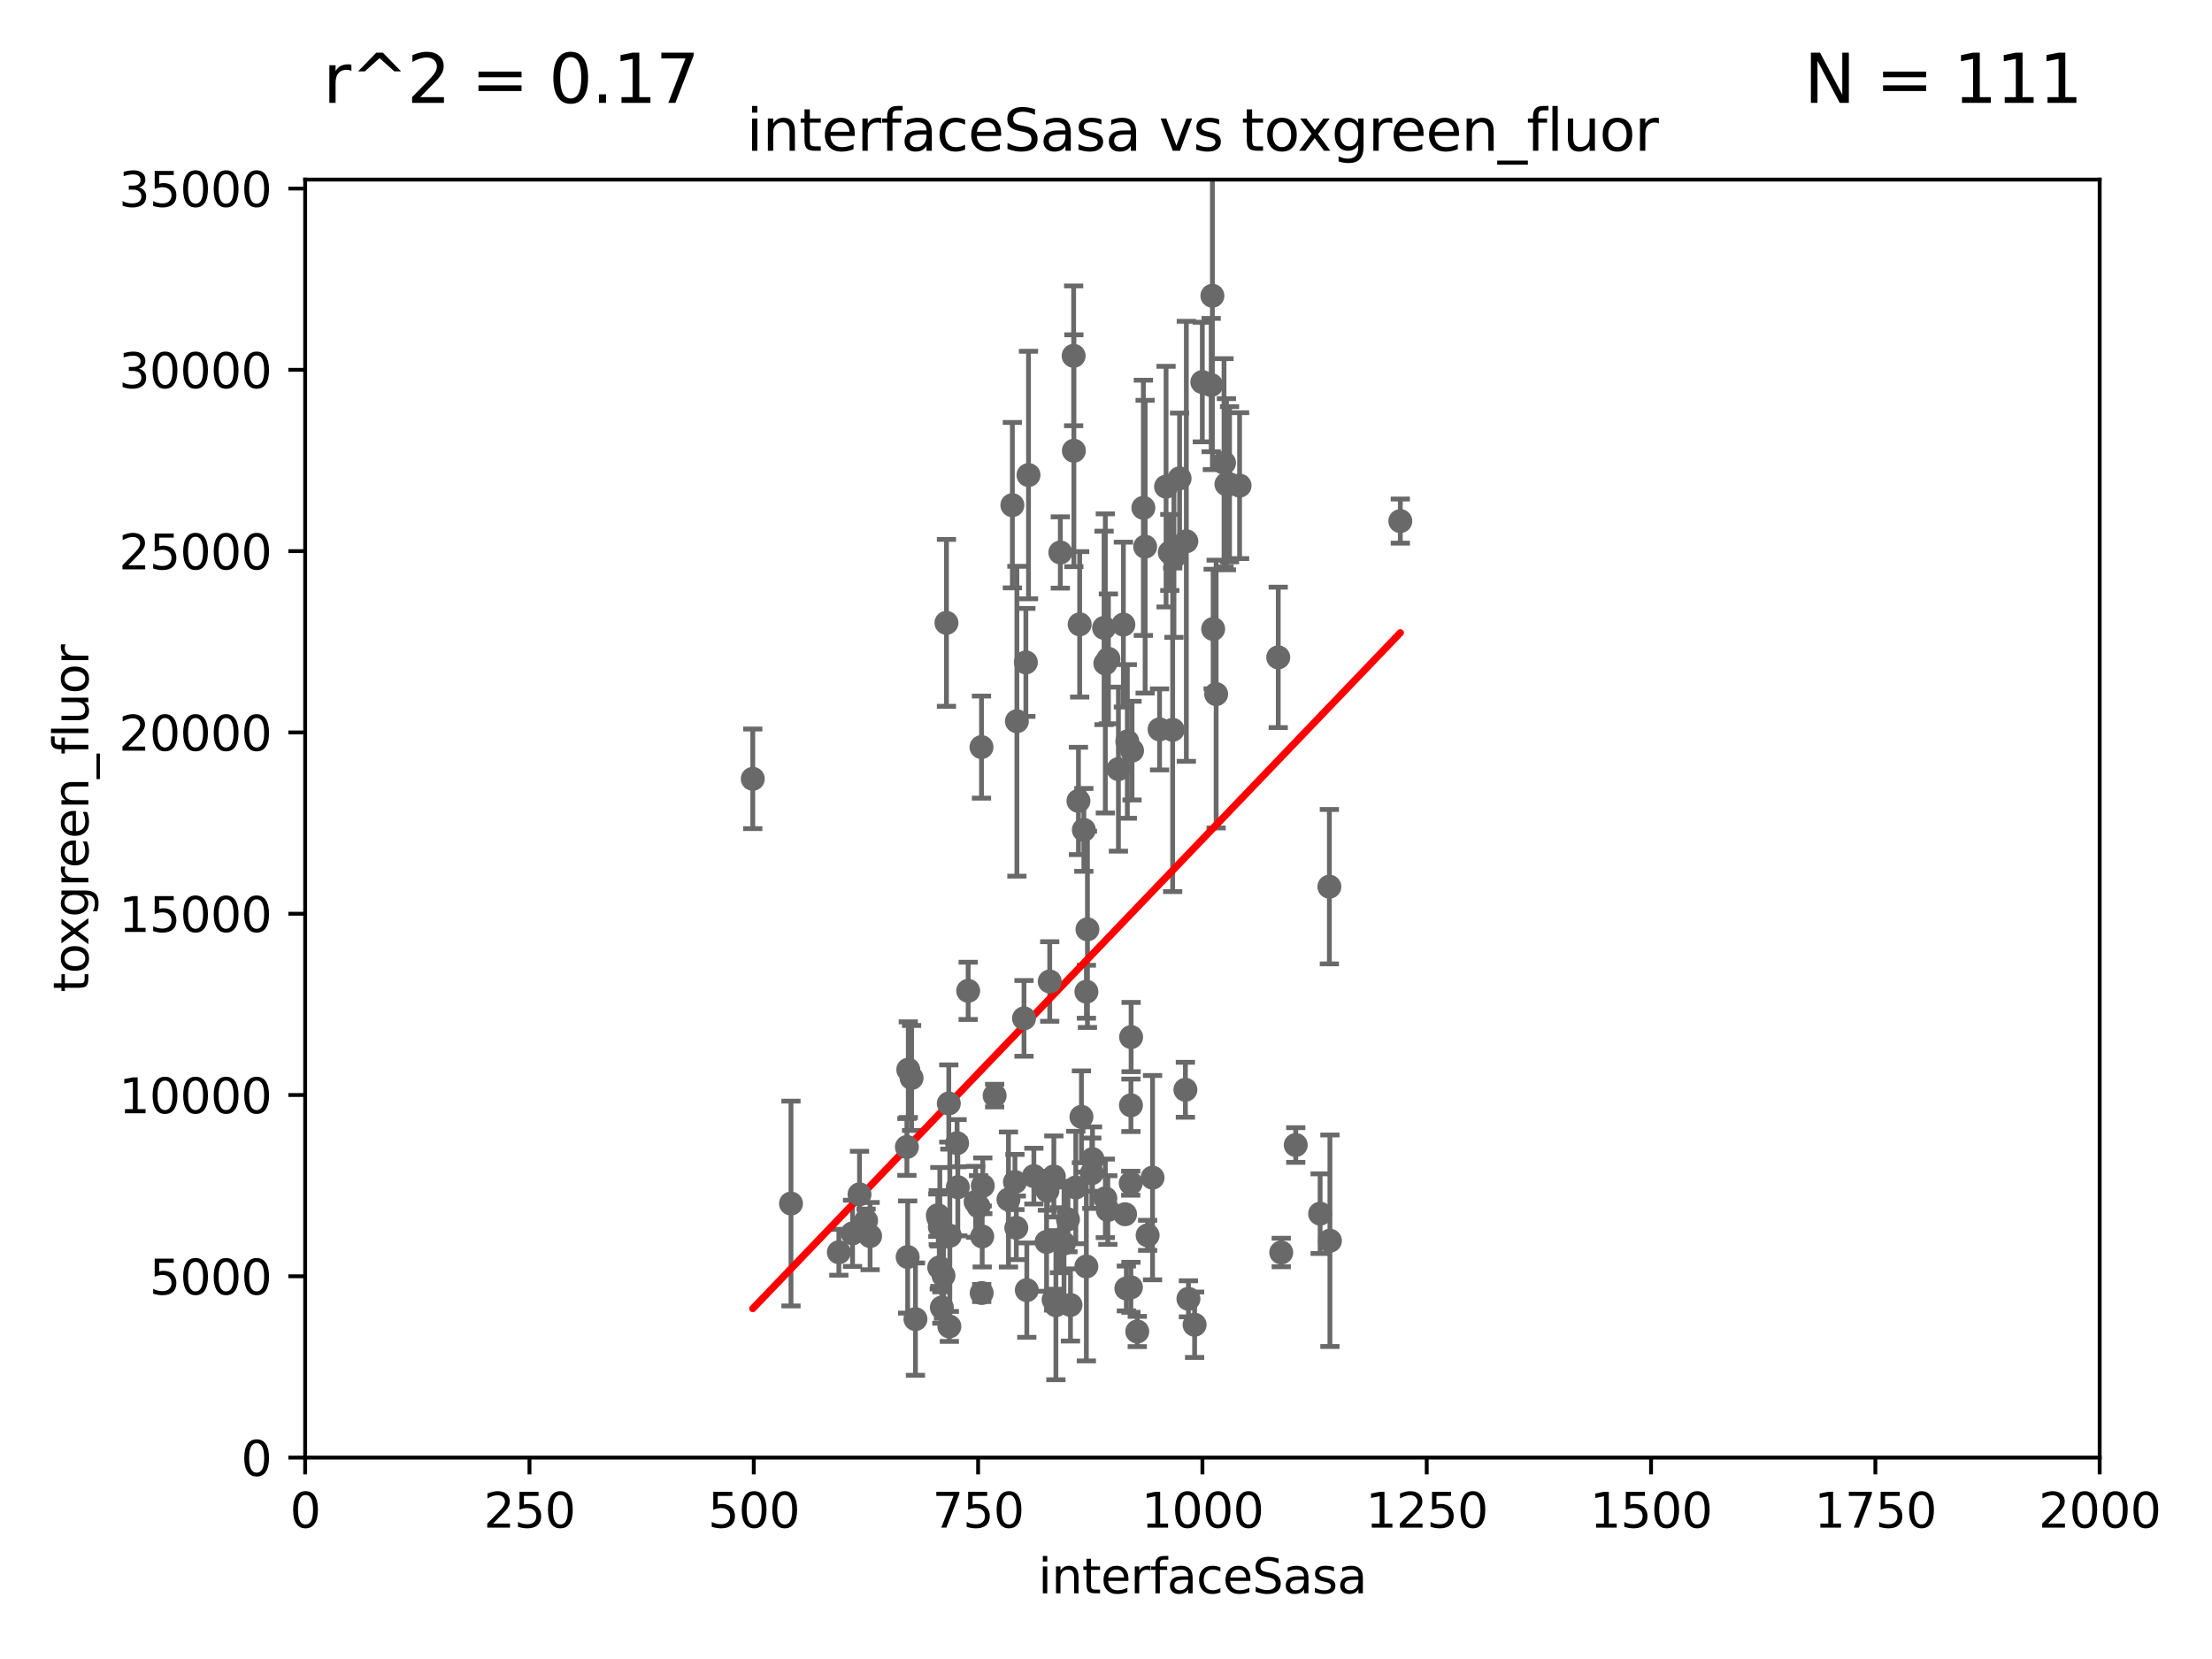 <?xml version="1.0" encoding="utf-8" standalone="no"?>
<!DOCTYPE svg PUBLIC "-//W3C//DTD SVG 1.1//EN"
  "http://www.w3.org/Graphics/SVG/1.1/DTD/svg11.dtd">
<svg xmlns:xlink="http://www.w3.org/1999/xlink" width="460.8pt" height="345.6pt" viewBox="0 0 460.8 345.6" xmlns="http://www.w3.org/2000/svg" version="1.1">
 <defs>
  <style type="text/css">*{stroke-linejoin: round; stroke-linecap: butt}</style>
 </defs>
 <g id="figure_1">
  <g id="patch_1">
   <path d="M 0 345.6 
L 460.8 345.6 
L 460.8 0 
L 0 0 
z
" style="fill: #ffffff"/>
  </g>
  <g id="axes_1">
   <g id="patch_2">
    <path d="M 63.571 303.64 
L 437.4 303.64 
L 437.4 37.411 
L 63.571 37.411 
z
" style="fill: #ffffff"/>
   </g>
   <g id="PathCollection_1">
    <defs>
     <path id="m6da4aa6555" d="M 0 1.118 
C 0.297 1.118 0.581 1 0.791 0.791 
C 1 0.581 1.118 0.297 1.118 0 
C 1.118 -0.297 1 -0.581 0.791 -0.791 
C 0.581 -1 0.297 -1.118 0 -1.118 
C -0.297 -1.118 -0.581 -1 -0.791 -0.791 
C -1 -0.581 -1.118 -0.297 -1.118 0 
C -1.118 0.297 -1 0.581 -0.791 0.791 
C -0.581 1 -0.297 1.118 0 1.118 
z
" style="stroke: #696969"/>
    </defs>
    <g clip-path="url(#pd91f5df533)">
     <use xlink:href="#m6da4aa6555" x="243.693" y="115.09" style="fill: #696969; stroke: #696969"/>
     <use xlink:href="#m6da4aa6555" x="236.912" y="277.375" style="fill: #696969; stroke: #696969"/>
     <use xlink:href="#m6da4aa6555" x="203.841" y="251.323" style="fill: #696969; stroke: #696969"/>
     <use xlink:href="#m6da4aa6555" x="219.488" y="270.746" style="fill: #696969; stroke: #696969"/>
     <use xlink:href="#m6da4aa6555" x="196.206" y="272.382" style="fill: #696969; stroke: #696969"/>
     <use xlink:href="#m6da4aa6555" x="189.211" y="222.83" style="fill: #696969; stroke: #696969"/>
     <use xlink:href="#m6da4aa6555" x="226.308" y="263.833" style="fill: #696969; stroke: #696969"/>
     <use xlink:href="#m6da4aa6555" x="211.714" y="255.775" style="fill: #696969; stroke: #696969"/>
     <use xlink:href="#m6da4aa6555" x="188.922" y="238.934" style="fill: #696969; stroke: #696969"/>
     <use xlink:href="#m6da4aa6555" x="211.835" y="150.246" style="fill: #696969; stroke: #696969"/>
     <use xlink:href="#m6da4aa6555" x="199.379" y="238.149" style="fill: #696969; stroke: #696969"/>
     <use xlink:href="#m6da4aa6555" x="277.046" y="258.47" style="fill: #696969; stroke: #696969"/>
     <use xlink:href="#m6da4aa6555" x="215.37" y="245.005" style="fill: #696969; stroke: #696969"/>
     <use xlink:href="#m6da4aa6555" x="196.546" y="265.728" style="fill: #696969; stroke: #696969"/>
     <use xlink:href="#m6da4aa6555" x="195.462" y="253.655" style="fill: #696969; stroke: #696969"/>
     <use xlink:href="#m6da4aa6555" x="203.241" y="250.369" style="fill: #696969; stroke: #696969"/>
     <use xlink:href="#m6da4aa6555" x="220.703" y="258.358" style="fill: #696969; stroke: #696969"/>
     <use xlink:href="#m6da4aa6555" x="235.59" y="268.169" style="fill: #696969; stroke: #696969"/>
     <use xlink:href="#m6da4aa6555" x="224.106" y="247.376" style="fill: #696969; stroke: #696969"/>
     <use xlink:href="#m6da4aa6555" x="275.007" y="252.825" style="fill: #696969; stroke: #696969"/>
     <use xlink:href="#m6da4aa6555" x="219.534" y="245.077" style="fill: #696969; stroke: #696969"/>
     <use xlink:href="#m6da4aa6555" x="179.053" y="248.804" style="fill: #696969; stroke: #696969"/>
     <use xlink:href="#m6da4aa6555" x="230.901" y="137.251" style="fill: #696969; stroke: #696969"/>
     <use xlink:href="#m6da4aa6555" x="234.375" y="252.947" style="fill: #696969; stroke: #696969"/>
     <use xlink:href="#m6da4aa6555" x="221.654" y="259.045" style="fill: #696969; stroke: #696969"/>
     <use xlink:href="#m6da4aa6555" x="239.071" y="257.342" style="fill: #696969; stroke: #696969"/>
     <use xlink:href="#m6da4aa6555" x="213.706" y="137.993" style="fill: #696969; stroke: #696969"/>
     <use xlink:href="#m6da4aa6555" x="195.666" y="264.042" style="fill: #696969; stroke: #696969"/>
     <use xlink:href="#m6da4aa6555" x="235.596" y="230.255" style="fill: #696969; stroke: #696969"/>
     <use xlink:href="#m6da4aa6555" x="195.372" y="253.148" style="fill: #696969; stroke: #696969"/>
     <use xlink:href="#m6da4aa6555" x="247.573" y="270.567" style="fill: #696969; stroke: #696969"/>
     <use xlink:href="#m6da4aa6555" x="226.534" y="193.597" style="fill: #696969; stroke: #696969"/>
     <use xlink:href="#m6da4aa6555" x="230.779" y="252.069" style="fill: #696969; stroke: #696969"/>
     <use xlink:href="#m6da4aa6555" x="210.08" y="249.877" style="fill: #696969; stroke: #696969"/>
     <use xlink:href="#m6da4aa6555" x="244.288" y="152.035" style="fill: #696969; stroke: #696969"/>
     <use xlink:href="#m6da4aa6555" x="204.503" y="269.359" style="fill: #696969; stroke: #696969"/>
     <use xlink:href="#m6da4aa6555" x="248.859" y="275.967" style="fill: #696969; stroke: #696969"/>
     <use xlink:href="#m6da4aa6555" x="195.787" y="255.591" style="fill: #696969; stroke: #696969"/>
     <use xlink:href="#m6da4aa6555" x="210.895" y="105.234" style="fill: #696969; stroke: #696969"/>
     <use xlink:href="#m6da4aa6555" x="223" y="271.847" style="fill: #696969; stroke: #696969"/>
     <use xlink:href="#m6da4aa6555" x="189.084" y="261.862" style="fill: #696969; stroke: #696969"/>
     <use xlink:href="#m6da4aa6555" x="197.163" y="129.752" style="fill: #696969; stroke: #696969"/>
     <use xlink:href="#m6da4aa6555" x="181.256" y="257.5" style="fill: #696969; stroke: #696969"/>
     <use xlink:href="#m6da4aa6555" x="225.284" y="232.65" style="fill: #696969; stroke: #696969"/>
     <use xlink:href="#m6da4aa6555" x="234.641" y="268.409" style="fill: #696969; stroke: #696969"/>
     <use xlink:href="#m6da4aa6555" x="218.019" y="258.72" style="fill: #696969; stroke: #696969"/>
     <use xlink:href="#m6da4aa6555" x="211.432" y="246.235" style="fill: #696969; stroke: #696969"/>
     <use xlink:href="#m6da4aa6555" x="199.529" y="247.319" style="fill: #696969; stroke: #696969"/>
     <use xlink:href="#m6da4aa6555" x="235.549" y="246.485" style="fill: #696969; stroke: #696969"/>
     <use xlink:href="#m6da4aa6555" x="197.651" y="229.873" style="fill: #696969; stroke: #696969"/>
     <use xlink:href="#m6da4aa6555" x="207.202" y="228.234" style="fill: #696969; stroke: #696969"/>
     <use xlink:href="#m6da4aa6555" x="156.817" y="162.243" style="fill: #696969; stroke: #696969"/>
     <use xlink:href="#m6da4aa6555" x="225.785" y="172.883" style="fill: #696969; stroke: #696969"/>
     <use xlink:href="#m6da4aa6555" x="234.846" y="154.457" style="fill: #696969; stroke: #696969"/>
     <use xlink:href="#m6da4aa6555" x="235.63" y="216.039" style="fill: #696969; stroke: #696969"/>
     <use xlink:href="#m6da4aa6555" x="190.705" y="274.795" style="fill: #696969; stroke: #696969"/>
     <use xlink:href="#m6da4aa6555" x="213.318" y="212.147" style="fill: #696969; stroke: #696969"/>
     <use xlink:href="#m6da4aa6555" x="222.475" y="254.022" style="fill: #696969; stroke: #696969"/>
     <use xlink:href="#m6da4aa6555" x="235.826" y="156.366" style="fill: #696969; stroke: #696969"/>
     <use xlink:href="#m6da4aa6555" x="213.903" y="268.756" style="fill: #696969; stroke: #696969"/>
     <use xlink:href="#m6da4aa6555" x="276.932" y="184.712" style="fill: #696969; stroke: #696969"/>
     <use xlink:href="#m6da4aa6555" x="164.776" y="250.721" style="fill: #696969; stroke: #696969"/>
     <use xlink:href="#m6da4aa6555" x="204.611" y="257.576" style="fill: #696969; stroke: #696969"/>
     <use xlink:href="#m6da4aa6555" x="218.192" y="248.058" style="fill: #696969; stroke: #696969"/>
     <use xlink:href="#m6da4aa6555" x="229.998" y="130.801" style="fill: #696969; stroke: #696969"/>
     <use xlink:href="#m6da4aa6555" x="219.963" y="271.896" style="fill: #696969; stroke: #696969"/>
     <use xlink:href="#m6da4aa6555" x="177.602" y="256.929" style="fill: #696969; stroke: #696969"/>
     <use xlink:href="#m6da4aa6555" x="189.899" y="224.561" style="fill: #696969; stroke: #696969"/>
     <use xlink:href="#m6da4aa6555" x="227.589" y="241.464" style="fill: #696969; stroke: #696969"/>
     <use xlink:href="#m6da4aa6555" x="180.421" y="254.285" style="fill: #696969; stroke: #696969"/>
     <use xlink:href="#m6da4aa6555" x="197.864" y="257.429" style="fill: #696969; stroke: #696969"/>
     <use xlink:href="#m6da4aa6555" x="227.45" y="244.401" style="fill: #696969; stroke: #696969"/>
     <use xlink:href="#m6da4aa6555" x="224.662" y="166.847" style="fill: #696969; stroke: #696969"/>
     <use xlink:href="#m6da4aa6555" x="230.263" y="249.638" style="fill: #696969; stroke: #696969"/>
     <use xlink:href="#m6da4aa6555" x="269.927" y="238.523" style="fill: #696969; stroke: #696969"/>
     <use xlink:href="#m6da4aa6555" x="223.66" y="74.129" style="fill: #696969; stroke: #696969"/>
     <use xlink:href="#m6da4aa6555" x="258.229" y="101.166" style="fill: #696969; stroke: #696969"/>
     <use xlink:href="#m6da4aa6555" x="252.562" y="61.614" style="fill: #696969; stroke: #696969"/>
     <use xlink:href="#m6da4aa6555" x="230.261" y="138.203" style="fill: #696969; stroke: #696969"/>
     <use xlink:href="#m6da4aa6555" x="252.312" y="80.209" style="fill: #696969; stroke: #696969"/>
     <use xlink:href="#m6da4aa6555" x="291.711" y="108.552" style="fill: #696969; stroke: #696969"/>
     <use xlink:href="#m6da4aa6555" x="254.987" y="96.415" style="fill: #696969; stroke: #696969"/>
     <use xlink:href="#m6da4aa6555" x="242.914" y="101.372" style="fill: #696969; stroke: #696969"/>
     <use xlink:href="#m6da4aa6555" x="252.721" y="131.033" style="fill: #696969; stroke: #696969"/>
     <use xlink:href="#m6da4aa6555" x="224.916" y="130.059" style="fill: #696969; stroke: #696969"/>
     <use xlink:href="#m6da4aa6555" x="220.886" y="115.091" style="fill: #696969; stroke: #696969"/>
     <use xlink:href="#m6da4aa6555" x="201.688" y="206.41" style="fill: #696969; stroke: #696969"/>
     <use xlink:href="#m6da4aa6555" x="240.095" y="245.325" style="fill: #696969; stroke: #696969"/>
     <use xlink:href="#m6da4aa6555" x="218.677" y="204.462" style="fill: #696969; stroke: #696969"/>
     <use xlink:href="#m6da4aa6555" x="204.462" y="155.635" style="fill: #696969; stroke: #696969"/>
     <use xlink:href="#m6da4aa6555" x="238.185" y="105.788" style="fill: #696969; stroke: #696969"/>
     <use xlink:href="#m6da4aa6555" x="174.75" y="260.87" style="fill: #696969; stroke: #696969"/>
     <use xlink:href="#m6da4aa6555" x="250.465" y="79.585" style="fill: #696969; stroke: #696969"/>
     <use xlink:href="#m6da4aa6555" x="238.555" y="113.883" style="fill: #696969; stroke: #696969"/>
     <use xlink:href="#m6da4aa6555" x="232.987" y="160.224" style="fill: #696969; stroke: #696969"/>
     <use xlink:href="#m6da4aa6555" x="204.731" y="247.024" style="fill: #696969; stroke: #696969"/>
     <use xlink:href="#m6da4aa6555" x="226.319" y="206.592" style="fill: #696969; stroke: #696969"/>
     <use xlink:href="#m6da4aa6555" x="241.557" y="151.945" style="fill: #696969; stroke: #696969"/>
     <use xlink:href="#m6da4aa6555" x="266.908" y="260.914" style="fill: #696969; stroke: #696969"/>
     <use xlink:href="#m6da4aa6555" x="245.731" y="99.654" style="fill: #696969; stroke: #696969"/>
     <use xlink:href="#m6da4aa6555" x="255.489" y="100.872" style="fill: #696969; stroke: #696969"/>
     <use xlink:href="#m6da4aa6555" x="223.708" y="93.895" style="fill: #696969; stroke: #696969"/>
     <use xlink:href="#m6da4aa6555" x="244.553" y="116.067" style="fill: #696969; stroke: #696969"/>
     <use xlink:href="#m6da4aa6555" x="214.256" y="98.96" style="fill: #696969; stroke: #696969"/>
     <use xlink:href="#m6da4aa6555" x="266.28" y="136.942" style="fill: #696969; stroke: #696969"/>
     <use xlink:href="#m6da4aa6555" x="256.134" y="100.88" style="fill: #696969; stroke: #696969"/>
     <use xlink:href="#m6da4aa6555" x="246.94" y="227.018" style="fill: #696969; stroke: #696969"/>
     <use xlink:href="#m6da4aa6555" x="234.02" y="130.114" style="fill: #696969; stroke: #696969"/>
     <use xlink:href="#m6da4aa6555" x="247.136" y="112.761" style="fill: #696969; stroke: #696969"/>
     <use xlink:href="#m6da4aa6555" x="197.765" y="276.318" style="fill: #696969; stroke: #696969"/>
     <use xlink:href="#m6da4aa6555" x="253.345" y="144.591" style="fill: #696969; stroke: #696969"/>
    </g>
   </g>
   <g id="matplotlib.axis_1">
    <g id="xtick_1">
     <g id="line2d_1">
      <defs>
       <path id="m05a281b56c" d="M 0 0 
L 0 3.5 
" style="stroke: #000000; stroke-width: 0.8"/>
      </defs>
      <g>
       <use xlink:href="#m05a281b56c" x="63.571" y="303.64" style="stroke: #000000; stroke-width: 0.8"/>
      </g>
     </g>
     <g id="text_1">
      <!-- 0 -->
      <g transform="translate(60.39 318.238)scale(0.1 -0.1)">
       <defs>
        <path id="DejaVuSans-30" d="M 2034 4250 
Q 1547 4250 1301 3770 
Q 1056 3291 1056 2328 
Q 1056 1369 1301 889 
Q 1547 409 2034 409 
Q 2525 409 2770 889 
Q 3016 1369 3016 2328 
Q 3016 3291 2770 3770 
Q 2525 4250 2034 4250 
z
M 2034 4750 
Q 2819 4750 3233 4129 
Q 3647 3509 3647 2328 
Q 3647 1150 3233 529 
Q 2819 -91 2034 -91 
Q 1250 -91 836 529 
Q 422 1150 422 2328 
Q 422 3509 836 4129 
Q 1250 4750 2034 4750 
z
" transform="scale(0.016)"/>
       </defs>
       <use xlink:href="#DejaVuSans-30"/>
      </g>
     </g>
    </g>
    <g id="xtick_2">
     <g id="line2d_2">
      <g>
       <use xlink:href="#m05a281b56c" x="110.3" y="303.64" style="stroke: #000000; stroke-width: 0.8"/>
      </g>
     </g>
     <g id="text_2">
      <!-- 250 -->
      <g transform="translate(100.756 318.238)scale(0.1 -0.1)">
       <defs>
        <path id="DejaVuSans-32" d="M 1228 531 
L 3431 531 
L 3431 0 
L 469 0 
L 469 531 
Q 828 903 1448 1529 
Q 2069 2156 2228 2338 
Q 2531 2678 2651 2914 
Q 2772 3150 2772 3378 
Q 2772 3750 2511 3984 
Q 2250 4219 1831 4219 
Q 1534 4219 1204 4116 
Q 875 4013 500 3803 
L 500 4441 
Q 881 4594 1212 4672 
Q 1544 4750 1819 4750 
Q 2544 4750 2975 4387 
Q 3406 4025 3406 3419 
Q 3406 3131 3298 2873 
Q 3191 2616 2906 2266 
Q 2828 2175 2409 1742 
Q 1991 1309 1228 531 
z
" transform="scale(0.016)"/>
        <path id="DejaVuSans-35" d="M 691 4666 
L 3169 4666 
L 3169 4134 
L 1269 4134 
L 1269 2991 
Q 1406 3038 1543 3061 
Q 1681 3084 1819 3084 
Q 2600 3084 3056 2656 
Q 3513 2228 3513 1497 
Q 3513 744 3044 326 
Q 2575 -91 1722 -91 
Q 1428 -91 1123 -41 
Q 819 9 494 109 
L 494 744 
Q 775 591 1075 516 
Q 1375 441 1709 441 
Q 2250 441 2565 725 
Q 2881 1009 2881 1497 
Q 2881 1984 2565 2268 
Q 2250 2553 1709 2553 
Q 1456 2553 1204 2497 
Q 953 2441 691 2322 
L 691 4666 
z
" transform="scale(0.016)"/>
       </defs>
       <use xlink:href="#DejaVuSans-32"/>
       <use xlink:href="#DejaVuSans-35" x="63.623"/>
       <use xlink:href="#DejaVuSans-30" x="127.246"/>
      </g>
     </g>
    </g>
    <g id="xtick_3">
     <g id="line2d_3">
      <g>
       <use xlink:href="#m05a281b56c" x="157.028" y="303.64" style="stroke: #000000; stroke-width: 0.8"/>
      </g>
     </g>
     <g id="text_3">
      <!-- 500 -->
      <g transform="translate(147.485 318.238)scale(0.1 -0.1)">
       <use xlink:href="#DejaVuSans-35"/>
       <use xlink:href="#DejaVuSans-30" x="63.623"/>
       <use xlink:href="#DejaVuSans-30" x="127.246"/>
      </g>
     </g>
    </g>
    <g id="xtick_4">
     <g id="line2d_4">
      <g>
       <use xlink:href="#m05a281b56c" x="203.757" y="303.64" style="stroke: #000000; stroke-width: 0.8"/>
      </g>
     </g>
     <g id="text_4">
      <!-- 750 -->
      <g transform="translate(194.213 318.238)scale(0.1 -0.1)">
       <defs>
        <path id="DejaVuSans-37" d="M 525 4666 
L 3525 4666 
L 3525 4397 
L 1831 0 
L 1172 0 
L 2766 4134 
L 525 4134 
L 525 4666 
z
" transform="scale(0.016)"/>
       </defs>
       <use xlink:href="#DejaVuSans-37"/>
       <use xlink:href="#DejaVuSans-35" x="63.623"/>
       <use xlink:href="#DejaVuSans-30" x="127.246"/>
      </g>
     </g>
    </g>
    <g id="xtick_5">
     <g id="line2d_5">
      <g>
       <use xlink:href="#m05a281b56c" x="250.486" y="303.64" style="stroke: #000000; stroke-width: 0.8"/>
      </g>
     </g>
     <g id="text_5">
      <!-- 1000 -->
      <g transform="translate(237.761 318.238)scale(0.1 -0.1)">
       <defs>
        <path id="DejaVuSans-31" d="M 794 531 
L 1825 531 
L 1825 4091 
L 703 3866 
L 703 4441 
L 1819 4666 
L 2450 4666 
L 2450 531 
L 3481 531 
L 3481 0 
L 794 0 
L 794 531 
z
" transform="scale(0.016)"/>
       </defs>
       <use xlink:href="#DejaVuSans-31"/>
       <use xlink:href="#DejaVuSans-30" x="63.623"/>
       <use xlink:href="#DejaVuSans-30" x="127.246"/>
       <use xlink:href="#DejaVuSans-30" x="190.869"/>
      </g>
     </g>
    </g>
    <g id="xtick_6">
     <g id="line2d_6">
      <g>
       <use xlink:href="#m05a281b56c" x="297.214" y="303.64" style="stroke: #000000; stroke-width: 0.8"/>
      </g>
     </g>
     <g id="text_6">
      <!-- 1250 -->
      <g transform="translate(284.489 318.238)scale(0.1 -0.1)">
       <use xlink:href="#DejaVuSans-31"/>
       <use xlink:href="#DejaVuSans-32" x="63.623"/>
       <use xlink:href="#DejaVuSans-35" x="127.246"/>
       <use xlink:href="#DejaVuSans-30" x="190.869"/>
      </g>
     </g>
    </g>
    <g id="xtick_7">
     <g id="line2d_7">
      <g>
       <use xlink:href="#m05a281b56c" x="343.943" y="303.64" style="stroke: #000000; stroke-width: 0.8"/>
      </g>
     </g>
     <g id="text_7">
      <!-- 1500 -->
      <g transform="translate(331.218 318.238)scale(0.1 -0.1)">
       <use xlink:href="#DejaVuSans-31"/>
       <use xlink:href="#DejaVuSans-35" x="63.623"/>
       <use xlink:href="#DejaVuSans-30" x="127.246"/>
       <use xlink:href="#DejaVuSans-30" x="190.869"/>
      </g>
     </g>
    </g>
    <g id="xtick_8">
     <g id="line2d_8">
      <g>
       <use xlink:href="#m05a281b56c" x="390.671" y="303.64" style="stroke: #000000; stroke-width: 0.8"/>
      </g>
     </g>
     <g id="text_8">
      <!-- 1750 -->
      <g transform="translate(377.946 318.238)scale(0.1 -0.1)">
       <use xlink:href="#DejaVuSans-31"/>
       <use xlink:href="#DejaVuSans-37" x="63.623"/>
       <use xlink:href="#DejaVuSans-35" x="127.246"/>
       <use xlink:href="#DejaVuSans-30" x="190.869"/>
      </g>
     </g>
    </g>
    <g id="xtick_9">
     <g id="line2d_9">
      <g>
       <use xlink:href="#m05a281b56c" x="437.4" y="303.64" style="stroke: #000000; stroke-width: 0.8"/>
      </g>
     </g>
     <g id="text_9">
      <!-- 2000 -->
      <g transform="translate(424.675 318.238)scale(0.1 -0.1)">
       <use xlink:href="#DejaVuSans-32"/>
       <use xlink:href="#DejaVuSans-30" x="63.623"/>
       <use xlink:href="#DejaVuSans-30" x="127.246"/>
       <use xlink:href="#DejaVuSans-30" x="190.869"/>
      </g>
     </g>
    </g>
    <g id="text_10">
     <!-- interfaceSasa -->
     <g transform="translate(216.279 331.917)scale(0.1 -0.1)">
      <defs>
       <path id="DejaVuSans-69" d="M 603 3500 
L 1178 3500 
L 1178 0 
L 603 0 
L 603 3500 
z
M 603 4863 
L 1178 4863 
L 1178 4134 
L 603 4134 
L 603 4863 
z
" transform="scale(0.016)"/>
       <path id="DejaVuSans-6e" d="M 3513 2113 
L 3513 0 
L 2938 0 
L 2938 2094 
Q 2938 2591 2744 2837 
Q 2550 3084 2163 3084 
Q 1697 3084 1428 2787 
Q 1159 2491 1159 1978 
L 1159 0 
L 581 0 
L 581 3500 
L 1159 3500 
L 1159 2956 
Q 1366 3272 1645 3428 
Q 1925 3584 2291 3584 
Q 2894 3584 3203 3211 
Q 3513 2838 3513 2113 
z
" transform="scale(0.016)"/>
       <path id="DejaVuSans-74" d="M 1172 4494 
L 1172 3500 
L 2356 3500 
L 2356 3053 
L 1172 3053 
L 1172 1153 
Q 1172 725 1289 603 
Q 1406 481 1766 481 
L 2356 481 
L 2356 0 
L 1766 0 
Q 1100 0 847 248 
Q 594 497 594 1153 
L 594 3053 
L 172 3053 
L 172 3500 
L 594 3500 
L 594 4494 
L 1172 4494 
z
" transform="scale(0.016)"/>
       <path id="DejaVuSans-65" d="M 3597 1894 
L 3597 1613 
L 953 1613 
Q 991 1019 1311 708 
Q 1631 397 2203 397 
Q 2534 397 2845 478 
Q 3156 559 3463 722 
L 3463 178 
Q 3153 47 2828 -22 
Q 2503 -91 2169 -91 
Q 1331 -91 842 396 
Q 353 884 353 1716 
Q 353 2575 817 3079 
Q 1281 3584 2069 3584 
Q 2775 3584 3186 3129 
Q 3597 2675 3597 1894 
z
M 3022 2063 
Q 3016 2534 2758 2815 
Q 2500 3097 2075 3097 
Q 1594 3097 1305 2825 
Q 1016 2553 972 2059 
L 3022 2063 
z
" transform="scale(0.016)"/>
       <path id="DejaVuSans-72" d="M 2631 2963 
Q 2534 3019 2420 3045 
Q 2306 3072 2169 3072 
Q 1681 3072 1420 2755 
Q 1159 2438 1159 1844 
L 1159 0 
L 581 0 
L 581 3500 
L 1159 3500 
L 1159 2956 
Q 1341 3275 1631 3429 
Q 1922 3584 2338 3584 
Q 2397 3584 2469 3576 
Q 2541 3569 2628 3553 
L 2631 2963 
z
" transform="scale(0.016)"/>
       <path id="DejaVuSans-66" d="M 2375 4863 
L 2375 4384 
L 1825 4384 
Q 1516 4384 1395 4259 
Q 1275 4134 1275 3809 
L 1275 3500 
L 2222 3500 
L 2222 3053 
L 1275 3053 
L 1275 0 
L 697 0 
L 697 3053 
L 147 3053 
L 147 3500 
L 697 3500 
L 697 3744 
Q 697 4328 969 4595 
Q 1241 4863 1831 4863 
L 2375 4863 
z
" transform="scale(0.016)"/>
       <path id="DejaVuSans-61" d="M 2194 1759 
Q 1497 1759 1228 1600 
Q 959 1441 959 1056 
Q 959 750 1161 570 
Q 1363 391 1709 391 
Q 2188 391 2477 730 
Q 2766 1069 2766 1631 
L 2766 1759 
L 2194 1759 
z
M 3341 1997 
L 3341 0 
L 2766 0 
L 2766 531 
Q 2569 213 2275 61 
Q 1981 -91 1556 -91 
Q 1019 -91 701 211 
Q 384 513 384 1019 
Q 384 1609 779 1909 
Q 1175 2209 1959 2209 
L 2766 2209 
L 2766 2266 
Q 2766 2663 2505 2880 
Q 2244 3097 1772 3097 
Q 1472 3097 1187 3025 
Q 903 2953 641 2809 
L 641 3341 
Q 956 3463 1253 3523 
Q 1550 3584 1831 3584 
Q 2591 3584 2966 3190 
Q 3341 2797 3341 1997 
z
" transform="scale(0.016)"/>
       <path id="DejaVuSans-63" d="M 3122 3366 
L 3122 2828 
Q 2878 2963 2633 3030 
Q 2388 3097 2138 3097 
Q 1578 3097 1268 2742 
Q 959 2388 959 1747 
Q 959 1106 1268 751 
Q 1578 397 2138 397 
Q 2388 397 2633 464 
Q 2878 531 3122 666 
L 3122 134 
Q 2881 22 2623 -34 
Q 2366 -91 2075 -91 
Q 1284 -91 818 406 
Q 353 903 353 1747 
Q 353 2603 823 3093 
Q 1294 3584 2113 3584 
Q 2378 3584 2631 3529 
Q 2884 3475 3122 3366 
z
" transform="scale(0.016)"/>
       <path id="DejaVuSans-53" d="M 3425 4513 
L 3425 3897 
Q 3066 4069 2747 4153 
Q 2428 4238 2131 4238 
Q 1616 4238 1336 4038 
Q 1056 3838 1056 3469 
Q 1056 3159 1242 3001 
Q 1428 2844 1947 2747 
L 2328 2669 
Q 3034 2534 3370 2195 
Q 3706 1856 3706 1288 
Q 3706 609 3251 259 
Q 2797 -91 1919 -91 
Q 1588 -91 1214 -16 
Q 841 59 441 206 
L 441 856 
Q 825 641 1194 531 
Q 1563 422 1919 422 
Q 2459 422 2753 634 
Q 3047 847 3047 1241 
Q 3047 1584 2836 1778 
Q 2625 1972 2144 2069 
L 1759 2144 
Q 1053 2284 737 2584 
Q 422 2884 422 3419 
Q 422 4038 858 4394 
Q 1294 4750 2059 4750 
Q 2388 4750 2728 4690 
Q 3069 4631 3425 4513 
z
" transform="scale(0.016)"/>
       <path id="DejaVuSans-73" d="M 2834 3397 
L 2834 2853 
Q 2591 2978 2328 3040 
Q 2066 3103 1784 3103 
Q 1356 3103 1142 2972 
Q 928 2841 928 2578 
Q 928 2378 1081 2264 
Q 1234 2150 1697 2047 
L 1894 2003 
Q 2506 1872 2764 1633 
Q 3022 1394 3022 966 
Q 3022 478 2636 193 
Q 2250 -91 1575 -91 
Q 1294 -91 989 -36 
Q 684 19 347 128 
L 347 722 
Q 666 556 975 473 
Q 1284 391 1588 391 
Q 1994 391 2212 530 
Q 2431 669 2431 922 
Q 2431 1156 2273 1281 
Q 2116 1406 1581 1522 
L 1381 1569 
Q 847 1681 609 1914 
Q 372 2147 372 2553 
Q 372 3047 722 3315 
Q 1072 3584 1716 3584 
Q 2034 3584 2315 3537 
Q 2597 3491 2834 3397 
z
" transform="scale(0.016)"/>
      </defs>
      <use xlink:href="#DejaVuSans-69"/>
      <use xlink:href="#DejaVuSans-6e" x="27.783"/>
      <use xlink:href="#DejaVuSans-74" x="91.162"/>
      <use xlink:href="#DejaVuSans-65" x="130.371"/>
      <use xlink:href="#DejaVuSans-72" x="191.895"/>
      <use xlink:href="#DejaVuSans-66" x="233.008"/>
      <use xlink:href="#DejaVuSans-61" x="268.213"/>
      <use xlink:href="#DejaVuSans-63" x="329.492"/>
      <use xlink:href="#DejaVuSans-65" x="384.473"/>
      <use xlink:href="#DejaVuSans-53" x="445.996"/>
      <use xlink:href="#DejaVuSans-61" x="509.473"/>
      <use xlink:href="#DejaVuSans-73" x="570.752"/>
      <use xlink:href="#DejaVuSans-61" x="622.852"/>
     </g>
    </g>
   </g>
   <g id="matplotlib.axis_2">
    <g id="ytick_1">
     <g id="line2d_10">
      <defs>
       <path id="mda943314b0" d="M 0 0 
L -3.5 0 
" style="stroke: #000000; stroke-width: 0.8"/>
      </defs>
      <g>
       <use xlink:href="#mda943314b0" x="63.571" y="303.64" style="stroke: #000000; stroke-width: 0.8"/>
      </g>
     </g>
     <g id="text_11">
      <!-- 0 -->
      <g transform="translate(50.209 307.439)scale(0.1 -0.1)">
       <use xlink:href="#DejaVuSans-30"/>
      </g>
     </g>
    </g>
    <g id="ytick_2">
     <g id="line2d_11">
      <g>
       <use xlink:href="#mda943314b0" x="63.571" y="265.874" style="stroke: #000000; stroke-width: 0.8"/>
      </g>
     </g>
     <g id="text_12">
      <!-- 5000 -->
      <g transform="translate(31.121 269.673)scale(0.1 -0.1)">
       <use xlink:href="#DejaVuSans-35"/>
       <use xlink:href="#DejaVuSans-30" x="63.623"/>
       <use xlink:href="#DejaVuSans-30" x="127.246"/>
       <use xlink:href="#DejaVuSans-30" x="190.869"/>
      </g>
     </g>
    </g>
    <g id="ytick_3">
     <g id="line2d_12">
      <g>
       <use xlink:href="#mda943314b0" x="63.571" y="228.108" style="stroke: #000000; stroke-width: 0.8"/>
      </g>
     </g>
     <g id="text_13">
      <!-- 10000 -->
      <g transform="translate(24.759 231.907)scale(0.1 -0.1)">
       <use xlink:href="#DejaVuSans-31"/>
       <use xlink:href="#DejaVuSans-30" x="63.623"/>
       <use xlink:href="#DejaVuSans-30" x="127.246"/>
       <use xlink:href="#DejaVuSans-30" x="190.869"/>
       <use xlink:href="#DejaVuSans-30" x="254.492"/>
      </g>
     </g>
    </g>
    <g id="ytick_4">
     <g id="line2d_13">
      <g>
       <use xlink:href="#mda943314b0" x="63.571" y="190.342" style="stroke: #000000; stroke-width: 0.8"/>
      </g>
     </g>
     <g id="text_14">
      <!-- 15000 -->
      <g transform="translate(24.759 194.141)scale(0.1 -0.1)">
       <use xlink:href="#DejaVuSans-31"/>
       <use xlink:href="#DejaVuSans-35" x="63.623"/>
       <use xlink:href="#DejaVuSans-30" x="127.246"/>
       <use xlink:href="#DejaVuSans-30" x="190.869"/>
       <use xlink:href="#DejaVuSans-30" x="254.492"/>
      </g>
     </g>
    </g>
    <g id="ytick_5">
     <g id="line2d_14">
      <g>
       <use xlink:href="#mda943314b0" x="63.571" y="152.576" style="stroke: #000000; stroke-width: 0.8"/>
      </g>
     </g>
     <g id="text_15">
      <!-- 20000 -->
      <g transform="translate(24.759 156.375)scale(0.1 -0.1)">
       <use xlink:href="#DejaVuSans-32"/>
       <use xlink:href="#DejaVuSans-30" x="63.623"/>
       <use xlink:href="#DejaVuSans-30" x="127.246"/>
       <use xlink:href="#DejaVuSans-30" x="190.869"/>
       <use xlink:href="#DejaVuSans-30" x="254.492"/>
      </g>
     </g>
    </g>
    <g id="ytick_6">
     <g id="line2d_15">
      <g>
       <use xlink:href="#mda943314b0" x="63.571" y="114.81" style="stroke: #000000; stroke-width: 0.8"/>
      </g>
     </g>
     <g id="text_16">
      <!-- 25000 -->
      <g transform="translate(24.759 118.609)scale(0.1 -0.1)">
       <use xlink:href="#DejaVuSans-32"/>
       <use xlink:href="#DejaVuSans-35" x="63.623"/>
       <use xlink:href="#DejaVuSans-30" x="127.246"/>
       <use xlink:href="#DejaVuSans-30" x="190.869"/>
       <use xlink:href="#DejaVuSans-30" x="254.492"/>
      </g>
     </g>
    </g>
    <g id="ytick_7">
     <g id="line2d_16">
      <g>
       <use xlink:href="#mda943314b0" x="63.571" y="77.044" style="stroke: #000000; stroke-width: 0.8"/>
      </g>
     </g>
     <g id="text_17">
      <!-- 30000 -->
      <g transform="translate(24.759 80.844)scale(0.1 -0.1)">
       <defs>
        <path id="DejaVuSans-33" d="M 2597 2516 
Q 3050 2419 3304 2112 
Q 3559 1806 3559 1356 
Q 3559 666 3084 287 
Q 2609 -91 1734 -91 
Q 1441 -91 1130 -33 
Q 819 25 488 141 
L 488 750 
Q 750 597 1062 519 
Q 1375 441 1716 441 
Q 2309 441 2620 675 
Q 2931 909 2931 1356 
Q 2931 1769 2642 2001 
Q 2353 2234 1838 2234 
L 1294 2234 
L 1294 2753 
L 1863 2753 
Q 2328 2753 2575 2939 
Q 2822 3125 2822 3475 
Q 2822 3834 2567 4026 
Q 2313 4219 1838 4219 
Q 1578 4219 1281 4162 
Q 984 4106 628 3988 
L 628 4550 
Q 988 4650 1302 4700 
Q 1616 4750 1894 4750 
Q 2613 4750 3031 4423 
Q 3450 4097 3450 3541 
Q 3450 3153 3228 2886 
Q 3006 2619 2597 2516 
z
" transform="scale(0.016)"/>
       </defs>
       <use xlink:href="#DejaVuSans-33"/>
       <use xlink:href="#DejaVuSans-30" x="63.623"/>
       <use xlink:href="#DejaVuSans-30" x="127.246"/>
       <use xlink:href="#DejaVuSans-30" x="190.869"/>
       <use xlink:href="#DejaVuSans-30" x="254.492"/>
      </g>
     </g>
    </g>
    <g id="ytick_8">
     <g id="line2d_17">
      <g>
       <use xlink:href="#mda943314b0" x="63.571" y="39.278" style="stroke: #000000; stroke-width: 0.8"/>
      </g>
     </g>
     <g id="text_18">
      <!-- 35000 -->
      <g transform="translate(24.759 43.078)scale(0.1 -0.1)">
       <use xlink:href="#DejaVuSans-33"/>
       <use xlink:href="#DejaVuSans-35" x="63.623"/>
       <use xlink:href="#DejaVuSans-30" x="127.246"/>
       <use xlink:href="#DejaVuSans-30" x="190.869"/>
       <use xlink:href="#DejaVuSans-30" x="254.492"/>
      </g>
     </g>
    </g>
    <g id="text_19">
     <!-- toxgreen_fluor -->
     <g transform="translate(18.401 206.72)rotate(-90)scale(0.1 -0.1)">
      <defs>
       <path id="DejaVuSans-6f" d="M 1959 3097 
Q 1497 3097 1228 2736 
Q 959 2375 959 1747 
Q 959 1119 1226 758 
Q 1494 397 1959 397 
Q 2419 397 2687 759 
Q 2956 1122 2956 1747 
Q 2956 2369 2687 2733 
Q 2419 3097 1959 3097 
z
M 1959 3584 
Q 2709 3584 3137 3096 
Q 3566 2609 3566 1747 
Q 3566 888 3137 398 
Q 2709 -91 1959 -91 
Q 1206 -91 779 398 
Q 353 888 353 1747 
Q 353 2609 779 3096 
Q 1206 3584 1959 3584 
z
" transform="scale(0.016)"/>
       <path id="DejaVuSans-78" d="M 3513 3500 
L 2247 1797 
L 3578 0 
L 2900 0 
L 1881 1375 
L 863 0 
L 184 0 
L 1544 1831 
L 300 3500 
L 978 3500 
L 1906 2253 
L 2834 3500 
L 3513 3500 
z
" transform="scale(0.016)"/>
       <path id="DejaVuSans-67" d="M 2906 1791 
Q 2906 2416 2648 2759 
Q 2391 3103 1925 3103 
Q 1463 3103 1205 2759 
Q 947 2416 947 1791 
Q 947 1169 1205 825 
Q 1463 481 1925 481 
Q 2391 481 2648 825 
Q 2906 1169 2906 1791 
z
M 3481 434 
Q 3481 -459 3084 -895 
Q 2688 -1331 1869 -1331 
Q 1566 -1331 1297 -1286 
Q 1028 -1241 775 -1147 
L 775 -588 
Q 1028 -725 1275 -790 
Q 1522 -856 1778 -856 
Q 2344 -856 2625 -561 
Q 2906 -266 2906 331 
L 2906 616 
Q 2728 306 2450 153 
Q 2172 0 1784 0 
Q 1141 0 747 490 
Q 353 981 353 1791 
Q 353 2603 747 3093 
Q 1141 3584 1784 3584 
Q 2172 3584 2450 3431 
Q 2728 3278 2906 2969 
L 2906 3500 
L 3481 3500 
L 3481 434 
z
" transform="scale(0.016)"/>
       <path id="DejaVuSans-5f" d="M 3263 -1063 
L 3263 -1509 
L -63 -1509 
L -63 -1063 
L 3263 -1063 
z
" transform="scale(0.016)"/>
       <path id="DejaVuSans-6c" d="M 603 4863 
L 1178 4863 
L 1178 0 
L 603 0 
L 603 4863 
z
" transform="scale(0.016)"/>
       <path id="DejaVuSans-75" d="M 544 1381 
L 544 3500 
L 1119 3500 
L 1119 1403 
Q 1119 906 1312 657 
Q 1506 409 1894 409 
Q 2359 409 2629 706 
Q 2900 1003 2900 1516 
L 2900 3500 
L 3475 3500 
L 3475 0 
L 2900 0 
L 2900 538 
Q 2691 219 2414 64 
Q 2138 -91 1772 -91 
Q 1169 -91 856 284 
Q 544 659 544 1381 
z
M 1991 3584 
L 1991 3584 
z
" transform="scale(0.016)"/>
      </defs>
      <use xlink:href="#DejaVuSans-74"/>
      <use xlink:href="#DejaVuSans-6f" x="39.209"/>
      <use xlink:href="#DejaVuSans-78" x="97.266"/>
      <use xlink:href="#DejaVuSans-67" x="156.445"/>
      <use xlink:href="#DejaVuSans-72" x="219.922"/>
      <use xlink:href="#DejaVuSans-65" x="258.785"/>
      <use xlink:href="#DejaVuSans-65" x="320.309"/>
      <use xlink:href="#DejaVuSans-6e" x="381.832"/>
      <use xlink:href="#DejaVuSans-5f" x="445.211"/>
      <use xlink:href="#DejaVuSans-66" x="495.211"/>
      <use xlink:href="#DejaVuSans-6c" x="530.416"/>
      <use xlink:href="#DejaVuSans-75" x="558.199"/>
      <use xlink:href="#DejaVuSans-6f" x="621.578"/>
      <use xlink:href="#DejaVuSans-72" x="682.76"/>
     </g>
    </g>
   </g>
   <g id="LineCollection_1">
    <path d="M 243.693 123.008 
L 243.693 107.171 
" clip-path="url(#pd91f5df533)" style="fill: none; stroke: #696969"/>
    <path d="M 236.912 280.522 
L 236.912 274.227 
" clip-path="url(#pd91f5df533)" style="fill: none; stroke: #696969"/>
    <path d="M 203.841 257.736 
L 203.841 244.91 
" clip-path="url(#pd91f5df533)" style="fill: none; stroke: #696969"/>
    <path d="M 219.488 272.926 
L 219.488 268.567 
" clip-path="url(#pd91f5df533)" style="fill: none; stroke: #696969"/>
    <path d="M 196.206 275.653 
L 196.206 269.11 
" clip-path="url(#pd91f5df533)" style="fill: none; stroke: #696969"/>
    <path d="M 189.211 232.795 
L 189.211 212.864 
" clip-path="url(#pd91f5df533)" style="fill: none; stroke: #696969"/>
    <path d="M 226.308 283.505 
L 226.308 244.161 
" clip-path="url(#pd91f5df533)" style="fill: none; stroke: #696969"/>
    <path d="M 211.714 262.398 
L 211.714 249.152 
" clip-path="url(#pd91f5df533)" style="fill: none; stroke: #696969"/>
    <path d="M 188.922 244.856 
L 188.922 233.012 
" clip-path="url(#pd91f5df533)" style="fill: none; stroke: #696969"/>
    <path d="M 211.835 182.519 
L 211.835 117.972 
" clip-path="url(#pd91f5df533)" style="fill: none; stroke: #696969"/>
    <path d="M 199.379 243.063 
L 199.379 233.234 
" clip-path="url(#pd91f5df533)" style="fill: none; stroke: #696969"/>
    <path d="M 277.046 280.499 
L 277.046 236.441 
" clip-path="url(#pd91f5df533)" style="fill: none; stroke: #696969"/>
    <path d="M 215.37 250.813 
L 215.37 239.196 
" clip-path="url(#pd91f5df533)" style="fill: none; stroke: #696969"/>
    <path d="M 196.546 274.614 
L 196.546 256.842 
" clip-path="url(#pd91f5df533)" style="fill: none; stroke: #696969"/>
    <path d="M 195.462 259.28 
L 195.462 248.029 
" clip-path="url(#pd91f5df533)" style="fill: none; stroke: #696969"/>
    <path d="M 203.241 257.768 
L 203.241 242.97 
" clip-path="url(#pd91f5df533)" style="fill: none; stroke: #696969"/>
    <path d="M 220.703 265.129 
L 220.703 251.588 
" clip-path="url(#pd91f5df533)" style="fill: none; stroke: #696969"/>
    <path d="M 235.59 273.375 
L 235.59 262.964 
" clip-path="url(#pd91f5df533)" style="fill: none; stroke: #696969"/>
    <path d="M 224.106 259.089 
L 224.106 235.664 
" clip-path="url(#pd91f5df533)" style="fill: none; stroke: #696969"/>
    <path d="M 275.007 261.12 
L 275.007 244.53 
" clip-path="url(#pd91f5df533)" style="fill: none; stroke: #696969"/>
    <path d="M 219.534 253.52 
L 219.534 236.635 
" clip-path="url(#pd91f5df533)" style="fill: none; stroke: #696969"/>
    <path d="M 179.053 257.775 
L 179.053 239.834 
" clip-path="url(#pd91f5df533)" style="fill: none; stroke: #696969"/>
    <path d="M 230.901 150.773 
L 230.901 123.729 
" clip-path="url(#pd91f5df533)" style="fill: none; stroke: #696969"/>
    <path d="M 234.375 253.886 
L 234.375 252.007 
" clip-path="url(#pd91f5df533)" style="fill: none; stroke: #696969"/>
    <path d="M 221.654 272.002 
L 221.654 246.088 
" clip-path="url(#pd91f5df533)" style="fill: none; stroke: #696969"/>
    <path d="M 239.071 260.473 
L 239.071 254.211 
" clip-path="url(#pd91f5df533)" style="fill: none; stroke: #696969"/>
    <path d="M 213.706 149.246 
L 213.706 126.741 
" clip-path="url(#pd91f5df533)" style="fill: none; stroke: #696969"/>
    <path d="M 195.666 268.515 
L 195.666 259.569 
" clip-path="url(#pd91f5df533)" style="fill: none; stroke: #696969"/>
    <path d="M 235.596 235.721 
L 235.596 224.789 
" clip-path="url(#pd91f5df533)" style="fill: none; stroke: #696969"/>
    <path d="M 195.372 257.562 
L 195.372 248.735 
" clip-path="url(#pd91f5df533)" style="fill: none; stroke: #696969"/>
    <path d="M 247.573 274.323 
L 247.573 266.811 
" clip-path="url(#pd91f5df533)" style="fill: none; stroke: #696969"/>
    <path d="M 226.534 214.035 
L 226.534 173.16 
" clip-path="url(#pd91f5df533)" style="fill: none; stroke: #696969"/>
    <path d="M 230.779 259.223 
L 230.779 244.915 
" clip-path="url(#pd91f5df533)" style="fill: none; stroke: #696969"/>
    <path d="M 210.08 263.939 
L 210.08 235.814 
" clip-path="url(#pd91f5df533)" style="fill: none; stroke: #696969"/>
    <path d="M 244.288 185.743 
L 244.288 118.327 
" clip-path="url(#pd91f5df533)" style="fill: none; stroke: #696969"/>
    <path d="M 204.503 271.136 
L 204.503 267.583 
" clip-path="url(#pd91f5df533)" style="fill: none; stroke: #696969"/>
    <path d="M 248.859 282.783 
L 248.859 269.152 
" clip-path="url(#pd91f5df533)" style="fill: none; stroke: #696969"/>
    <path d="M 195.787 267.968 
L 195.787 243.214 
" clip-path="url(#pd91f5df533)" style="fill: none; stroke: #696969"/>
    <path d="M 210.895 122.461 
L 210.895 88.007 
" clip-path="url(#pd91f5df533)" style="fill: none; stroke: #696969"/>
    <path d="M 223 279.359 
L 223 264.335 
" clip-path="url(#pd91f5df533)" style="fill: none; stroke: #696969"/>
    <path d="M 189.084 273.542 
L 189.084 250.181 
" clip-path="url(#pd91f5df533)" style="fill: none; stroke: #696969"/>
    <path d="M 197.163 147.136 
L 197.163 112.367 
" clip-path="url(#pd91f5df533)" style="fill: none; stroke: #696969"/>
    <path d="M 181.256 264.508 
L 181.256 250.493 
" clip-path="url(#pd91f5df533)" style="fill: none; stroke: #696969"/>
    <path d="M 225.284 242.215 
L 225.284 223.086 
" clip-path="url(#pd91f5df533)" style="fill: none; stroke: #696969"/>
    <path d="M 234.641 273.079 
L 234.641 263.739 
" clip-path="url(#pd91f5df533)" style="fill: none; stroke: #696969"/>
    <path d="M 218.019 268.99 
L 218.019 248.45 
" clip-path="url(#pd91f5df533)" style="fill: none; stroke: #696969"/>
    <path d="M 211.432 251.981 
L 211.432 240.488 
" clip-path="url(#pd91f5df533)" style="fill: none; stroke: #696969"/>
    <path d="M 199.529 257.444 
L 199.529 237.194 
" clip-path="url(#pd91f5df533)" style="fill: none; stroke: #696969"/>
    <path d="M 235.549 248.986 
L 235.549 243.983 
" clip-path="url(#pd91f5df533)" style="fill: none; stroke: #696969"/>
    <path d="M 197.651 237.913 
L 197.651 221.834 
" clip-path="url(#pd91f5df533)" style="fill: none; stroke: #696969"/>
    <path d="M 207.202 230.592 
L 207.202 225.876 
" clip-path="url(#pd91f5df533)" style="fill: none; stroke: #696969"/>
    <path d="M 156.817 172.618 
L 156.817 151.867 
" clip-path="url(#pd91f5df533)" style="fill: none; stroke: #696969"/>
    <path d="M 225.785 181.512 
L 225.785 164.255 
" clip-path="url(#pd91f5df533)" style="fill: none; stroke: #696969"/>
    <path d="M 234.846 170.456 
L 234.846 138.458 
" clip-path="url(#pd91f5df533)" style="fill: none; stroke: #696969"/>
    <path d="M 235.63 223.253 
L 235.63 208.824 
" clip-path="url(#pd91f5df533)" style="fill: none; stroke: #696969"/>
    <path d="M 190.705 286.494 
L 190.705 263.097 
" clip-path="url(#pd91f5df533)" style="fill: none; stroke: #696969"/>
    <path d="M 213.318 220.035 
L 213.318 204.259 
" clip-path="url(#pd91f5df533)" style="fill: none; stroke: #696969"/>
    <path d="M 222.475 260.77 
L 222.475 247.273 
" clip-path="url(#pd91f5df533)" style="fill: none; stroke: #696969"/>
    <path d="M 235.826 166.65 
L 235.826 146.083 
" clip-path="url(#pd91f5df533)" style="fill: none; stroke: #696969"/>
    <path d="M 213.903 278.586 
L 213.903 258.925 
" clip-path="url(#pd91f5df533)" style="fill: none; stroke: #696969"/>
    <path d="M 276.932 200.794 
L 276.932 168.63 
" clip-path="url(#pd91f5df533)" style="fill: none; stroke: #696969"/>
    <path d="M 164.776 272.052 
L 164.776 229.39 
" clip-path="url(#pd91f5df533)" style="fill: none; stroke: #696969"/>
    <path d="M 204.611 263.925 
L 204.611 251.227 
" clip-path="url(#pd91f5df533)" style="fill: none; stroke: #696969"/>
    <path d="M 218.192 252.121 
L 218.192 243.994 
" clip-path="url(#pd91f5df533)" style="fill: none; stroke: #696969"/>
    <path d="M 229.998 150.951 
L 229.998 110.652 
" clip-path="url(#pd91f5df533)" style="fill: none; stroke: #696969"/>
    <path d="M 219.963 287.425 
L 219.963 256.366 
" clip-path="url(#pd91f5df533)" style="fill: none; stroke: #696969"/>
    <path d="M 177.602 263.824 
L 177.602 250.034 
" clip-path="url(#pd91f5df533)" style="fill: none; stroke: #696969"/>
    <path d="M 189.899 235.496 
L 189.899 213.627 
" clip-path="url(#pd91f5df533)" style="fill: none; stroke: #696969"/>
    <path d="M 227.589 248.174 
L 227.589 234.754 
" clip-path="url(#pd91f5df533)" style="fill: none; stroke: #696969"/>
    <path d="M 180.421 256.694 
L 180.421 251.875 
" clip-path="url(#pd91f5df533)" style="fill: none; stroke: #696969"/>
    <path d="M 197.864 275.478 
L 197.864 239.381 
" clip-path="url(#pd91f5df533)" style="fill: none; stroke: #696969"/>
    <path d="M 227.45 251.73 
L 227.45 237.071 
" clip-path="url(#pd91f5df533)" style="fill: none; stroke: #696969"/>
    <path d="M 224.662 178.027 
L 224.662 155.668 
" clip-path="url(#pd91f5df533)" style="fill: none; stroke: #696969"/>
    <path d="M 230.263 257.818 
L 230.263 241.459 
" clip-path="url(#pd91f5df533)" style="fill: none; stroke: #696969"/>
    <path d="M 269.927 242.133 
L 269.927 234.912 
" clip-path="url(#pd91f5df533)" style="fill: none; stroke: #696969"/>
    <path d="M 223.66 88.692 
L 223.66 59.566 
" clip-path="url(#pd91f5df533)" style="fill: none; stroke: #696969"/>
    <path d="M 258.229 116.358 
L 258.229 85.973 
" clip-path="url(#pd91f5df533)" style="fill: none; stroke: #696969"/>
    <path d="M 252.562 97.825 
L 252.562 25.402 
" clip-path="url(#pd91f5df533)" style="fill: none; stroke: #696969"/>
    <path d="M 230.261 169.362 
L 230.261 107.043 
" clip-path="url(#pd91f5df533)" style="fill: none; stroke: #696969"/>
    <path d="M 252.312 94.094 
L 252.312 66.324 
" clip-path="url(#pd91f5df533)" style="fill: none; stroke: #696969"/>
    <path d="M 291.711 113.148 
L 291.711 103.957 
" clip-path="url(#pd91f5df533)" style="fill: none; stroke: #696969"/>
    <path d="M 254.987 118.115 
L 254.987 74.714 
" clip-path="url(#pd91f5df533)" style="fill: none; stroke: #696969"/>
    <path d="M 242.914 126.436 
L 242.914 76.309 
" clip-path="url(#pd91f5df533)" style="fill: none; stroke: #696969"/>
    <path d="M 252.721 143.479 
L 252.721 118.586 
" clip-path="url(#pd91f5df533)" style="fill: none; stroke: #696969"/>
    <path d="M 224.916 145.209 
L 224.916 114.909 
" clip-path="url(#pd91f5df533)" style="fill: none; stroke: #696969"/>
    <path d="M 220.886 122.516 
L 220.886 107.666 
" clip-path="url(#pd91f5df533)" style="fill: none; stroke: #696969"/>
    <path d="M 201.688 212.375 
L 201.688 200.445 
" clip-path="url(#pd91f5df533)" style="fill: none; stroke: #696969"/>
    <path d="M 240.095 266.605 
L 240.095 224.045 
" clip-path="url(#pd91f5df533)" style="fill: none; stroke: #696969"/>
    <path d="M 218.677 212.746 
L 218.677 196.178 
" clip-path="url(#pd91f5df533)" style="fill: none; stroke: #696969"/>
    <path d="M 204.462 166.268 
L 204.462 145.002 
" clip-path="url(#pd91f5df533)" style="fill: none; stroke: #696969"/>
    <path d="M 238.185 132.373 
L 238.185 79.202 
" clip-path="url(#pd91f5df533)" style="fill: none; stroke: #696969"/>
    <path d="M 174.75 265.648 
L 174.75 256.093 
" clip-path="url(#pd91f5df533)" style="fill: none; stroke: #696969"/>
    <path d="M 250.465 92.04 
L 250.465 67.13 
" clip-path="url(#pd91f5df533)" style="fill: none; stroke: #696969"/>
    <path d="M 238.555 144.378 
L 238.555 83.389 
" clip-path="url(#pd91f5df533)" style="fill: none; stroke: #696969"/>
    <path d="M 232.987 177.314 
L 232.987 143.135 
" clip-path="url(#pd91f5df533)" style="fill: none; stroke: #696969"/>
    <path d="M 204.731 252.829 
L 204.731 241.22 
" clip-path="url(#pd91f5df533)" style="fill: none; stroke: #696969"/>
    <path d="M 226.319 212.112 
L 226.319 201.073 
" clip-path="url(#pd91f5df533)" style="fill: none; stroke: #696969"/>
    <path d="M 241.557 160.385 
L 241.557 143.505 
" clip-path="url(#pd91f5df533)" style="fill: none; stroke: #696969"/>
    <path d="M 266.908 263.886 
L 266.908 257.941 
" clip-path="url(#pd91f5df533)" style="fill: none; stroke: #696969"/>
    <path d="M 245.731 113.257 
L 245.731 86.051 
" clip-path="url(#pd91f5df533)" style="fill: none; stroke: #696969"/>
    <path d="M 255.489 118.692 
L 255.489 83.052 
" clip-path="url(#pd91f5df533)" style="fill: none; stroke: #696969"/>
    <path d="M 223.708 118.044 
L 223.708 69.747 
" clip-path="url(#pd91f5df533)" style="fill: none; stroke: #696969"/>
    <path d="M 244.553 132.771 
L 244.553 99.364 
" clip-path="url(#pd91f5df533)" style="fill: none; stroke: #696969"/>
    <path d="M 214.256 124.744 
L 214.256 73.175 
" clip-path="url(#pd91f5df533)" style="fill: none; stroke: #696969"/>
    <path d="M 266.28 151.57 
L 266.28 122.315 
" clip-path="url(#pd91f5df533)" style="fill: none; stroke: #696969"/>
    <path d="M 256.134 117.048 
L 256.134 84.711 
" clip-path="url(#pd91f5df533)" style="fill: none; stroke: #696969"/>
    <path d="M 246.94 232.743 
L 246.94 221.294 
" clip-path="url(#pd91f5df533)" style="fill: none; stroke: #696969"/>
    <path d="M 234.02 147.286 
L 234.02 112.943 
" clip-path="url(#pd91f5df533)" style="fill: none; stroke: #696969"/>
    <path d="M 247.136 158.597 
L 247.136 66.926 
" clip-path="url(#pd91f5df533)" style="fill: none; stroke: #696969"/>
    <path d="M 197.765 279.439 
L 197.765 273.197 
" clip-path="url(#pd91f5df533)" style="fill: none; stroke: #696969"/>
    <path d="M 253.345 172.484 
L 253.345 116.697 
" clip-path="url(#pd91f5df533)" style="fill: none; stroke: #696969"/>
   </g>
   <g id="line2d_18">
    <defs>
     <path id="m4354639d2c" d="M 2 0 
L -2 -0 
" style="stroke: #696969"/>
    </defs>
    <g clip-path="url(#pd91f5df533)">
     <use xlink:href="#m4354639d2c" x="243.693" y="123.008" style="fill: #696969; stroke: #696969"/>
     <use xlink:href="#m4354639d2c" x="236.912" y="280.522" style="fill: #696969; stroke: #696969"/>
     <use xlink:href="#m4354639d2c" x="203.841" y="257.736" style="fill: #696969; stroke: #696969"/>
     <use xlink:href="#m4354639d2c" x="219.488" y="272.926" style="fill: #696969; stroke: #696969"/>
     <use xlink:href="#m4354639d2c" x="196.206" y="275.653" style="fill: #696969; stroke: #696969"/>
     <use xlink:href="#m4354639d2c" x="189.211" y="232.795" style="fill: #696969; stroke: #696969"/>
     <use xlink:href="#m4354639d2c" x="226.308" y="283.505" style="fill: #696969; stroke: #696969"/>
     <use xlink:href="#m4354639d2c" x="211.714" y="262.398" style="fill: #696969; stroke: #696969"/>
     <use xlink:href="#m4354639d2c" x="188.922" y="244.856" style="fill: #696969; stroke: #696969"/>
     <use xlink:href="#m4354639d2c" x="211.835" y="182.519" style="fill: #696969; stroke: #696969"/>
     <use xlink:href="#m4354639d2c" x="199.379" y="243.063" style="fill: #696969; stroke: #696969"/>
     <use xlink:href="#m4354639d2c" x="277.046" y="280.499" style="fill: #696969; stroke: #696969"/>
     <use xlink:href="#m4354639d2c" x="215.37" y="250.813" style="fill: #696969; stroke: #696969"/>
     <use xlink:href="#m4354639d2c" x="196.546" y="274.614" style="fill: #696969; stroke: #696969"/>
     <use xlink:href="#m4354639d2c" x="195.462" y="259.28" style="fill: #696969; stroke: #696969"/>
     <use xlink:href="#m4354639d2c" x="203.241" y="257.768" style="fill: #696969; stroke: #696969"/>
     <use xlink:href="#m4354639d2c" x="220.703" y="265.129" style="fill: #696969; stroke: #696969"/>
     <use xlink:href="#m4354639d2c" x="235.59" y="273.375" style="fill: #696969; stroke: #696969"/>
     <use xlink:href="#m4354639d2c" x="224.106" y="259.089" style="fill: #696969; stroke: #696969"/>
     <use xlink:href="#m4354639d2c" x="275.007" y="261.12" style="fill: #696969; stroke: #696969"/>
     <use xlink:href="#m4354639d2c" x="219.534" y="253.52" style="fill: #696969; stroke: #696969"/>
     <use xlink:href="#m4354639d2c" x="179.053" y="257.775" style="fill: #696969; stroke: #696969"/>
     <use xlink:href="#m4354639d2c" x="230.901" y="150.773" style="fill: #696969; stroke: #696969"/>
     <use xlink:href="#m4354639d2c" x="234.375" y="253.886" style="fill: #696969; stroke: #696969"/>
     <use xlink:href="#m4354639d2c" x="221.654" y="272.002" style="fill: #696969; stroke: #696969"/>
     <use xlink:href="#m4354639d2c" x="239.071" y="260.473" style="fill: #696969; stroke: #696969"/>
     <use xlink:href="#m4354639d2c" x="213.706" y="149.246" style="fill: #696969; stroke: #696969"/>
     <use xlink:href="#m4354639d2c" x="195.666" y="268.515" style="fill: #696969; stroke: #696969"/>
     <use xlink:href="#m4354639d2c" x="235.596" y="235.721" style="fill: #696969; stroke: #696969"/>
     <use xlink:href="#m4354639d2c" x="195.372" y="257.562" style="fill: #696969; stroke: #696969"/>
     <use xlink:href="#m4354639d2c" x="247.573" y="274.323" style="fill: #696969; stroke: #696969"/>
     <use xlink:href="#m4354639d2c" x="226.534" y="214.035" style="fill: #696969; stroke: #696969"/>
     <use xlink:href="#m4354639d2c" x="230.779" y="259.223" style="fill: #696969; stroke: #696969"/>
     <use xlink:href="#m4354639d2c" x="210.08" y="263.939" style="fill: #696969; stroke: #696969"/>
     <use xlink:href="#m4354639d2c" x="244.288" y="185.743" style="fill: #696969; stroke: #696969"/>
     <use xlink:href="#m4354639d2c" x="204.503" y="271.136" style="fill: #696969; stroke: #696969"/>
     <use xlink:href="#m4354639d2c" x="248.859" y="282.783" style="fill: #696969; stroke: #696969"/>
     <use xlink:href="#m4354639d2c" x="195.787" y="267.968" style="fill: #696969; stroke: #696969"/>
     <use xlink:href="#m4354639d2c" x="210.895" y="122.461" style="fill: #696969; stroke: #696969"/>
     <use xlink:href="#m4354639d2c" x="223" y="279.359" style="fill: #696969; stroke: #696969"/>
     <use xlink:href="#m4354639d2c" x="189.084" y="273.542" style="fill: #696969; stroke: #696969"/>
     <use xlink:href="#m4354639d2c" x="197.163" y="147.136" style="fill: #696969; stroke: #696969"/>
     <use xlink:href="#m4354639d2c" x="181.256" y="264.508" style="fill: #696969; stroke: #696969"/>
     <use xlink:href="#m4354639d2c" x="225.284" y="242.215" style="fill: #696969; stroke: #696969"/>
     <use xlink:href="#m4354639d2c" x="234.641" y="273.079" style="fill: #696969; stroke: #696969"/>
     <use xlink:href="#m4354639d2c" x="218.019" y="268.99" style="fill: #696969; stroke: #696969"/>
     <use xlink:href="#m4354639d2c" x="211.432" y="251.981" style="fill: #696969; stroke: #696969"/>
     <use xlink:href="#m4354639d2c" x="199.529" y="257.444" style="fill: #696969; stroke: #696969"/>
     <use xlink:href="#m4354639d2c" x="235.549" y="248.986" style="fill: #696969; stroke: #696969"/>
     <use xlink:href="#m4354639d2c" x="197.651" y="237.913" style="fill: #696969; stroke: #696969"/>
     <use xlink:href="#m4354639d2c" x="207.202" y="230.592" style="fill: #696969; stroke: #696969"/>
     <use xlink:href="#m4354639d2c" x="156.817" y="172.618" style="fill: #696969; stroke: #696969"/>
     <use xlink:href="#m4354639d2c" x="225.785" y="181.512" style="fill: #696969; stroke: #696969"/>
     <use xlink:href="#m4354639d2c" x="234.846" y="170.456" style="fill: #696969; stroke: #696969"/>
     <use xlink:href="#m4354639d2c" x="235.63" y="223.253" style="fill: #696969; stroke: #696969"/>
     <use xlink:href="#m4354639d2c" x="190.705" y="286.494" style="fill: #696969; stroke: #696969"/>
     <use xlink:href="#m4354639d2c" x="213.318" y="220.035" style="fill: #696969; stroke: #696969"/>
     <use xlink:href="#m4354639d2c" x="222.475" y="260.77" style="fill: #696969; stroke: #696969"/>
     <use xlink:href="#m4354639d2c" x="235.826" y="166.65" style="fill: #696969; stroke: #696969"/>
     <use xlink:href="#m4354639d2c" x="213.903" y="278.586" style="fill: #696969; stroke: #696969"/>
     <use xlink:href="#m4354639d2c" x="276.932" y="200.794" style="fill: #696969; stroke: #696969"/>
     <use xlink:href="#m4354639d2c" x="164.776" y="272.052" style="fill: #696969; stroke: #696969"/>
     <use xlink:href="#m4354639d2c" x="204.611" y="263.925" style="fill: #696969; stroke: #696969"/>
     <use xlink:href="#m4354639d2c" x="218.192" y="252.121" style="fill: #696969; stroke: #696969"/>
     <use xlink:href="#m4354639d2c" x="229.998" y="150.951" style="fill: #696969; stroke: #696969"/>
     <use xlink:href="#m4354639d2c" x="219.963" y="287.425" style="fill: #696969; stroke: #696969"/>
     <use xlink:href="#m4354639d2c" x="177.602" y="263.824" style="fill: #696969; stroke: #696969"/>
     <use xlink:href="#m4354639d2c" x="189.899" y="235.496" style="fill: #696969; stroke: #696969"/>
     <use xlink:href="#m4354639d2c" x="227.589" y="248.174" style="fill: #696969; stroke: #696969"/>
     <use xlink:href="#m4354639d2c" x="180.421" y="256.694" style="fill: #696969; stroke: #696969"/>
     <use xlink:href="#m4354639d2c" x="197.864" y="275.478" style="fill: #696969; stroke: #696969"/>
     <use xlink:href="#m4354639d2c" x="227.45" y="251.73" style="fill: #696969; stroke: #696969"/>
     <use xlink:href="#m4354639d2c" x="224.662" y="178.027" style="fill: #696969; stroke: #696969"/>
     <use xlink:href="#m4354639d2c" x="230.263" y="257.818" style="fill: #696969; stroke: #696969"/>
     <use xlink:href="#m4354639d2c" x="269.927" y="242.133" style="fill: #696969; stroke: #696969"/>
     <use xlink:href="#m4354639d2c" x="223.66" y="88.692" style="fill: #696969; stroke: #696969"/>
     <use xlink:href="#m4354639d2c" x="258.229" y="116.358" style="fill: #696969; stroke: #696969"/>
     <use xlink:href="#m4354639d2c" x="252.562" y="97.825" style="fill: #696969; stroke: #696969"/>
     <use xlink:href="#m4354639d2c" x="230.261" y="169.362" style="fill: #696969; stroke: #696969"/>
     <use xlink:href="#m4354639d2c" x="252.312" y="94.094" style="fill: #696969; stroke: #696969"/>
     <use xlink:href="#m4354639d2c" x="291.711" y="113.148" style="fill: #696969; stroke: #696969"/>
     <use xlink:href="#m4354639d2c" x="254.987" y="118.115" style="fill: #696969; stroke: #696969"/>
     <use xlink:href="#m4354639d2c" x="242.914" y="126.436" style="fill: #696969; stroke: #696969"/>
     <use xlink:href="#m4354639d2c" x="252.721" y="143.479" style="fill: #696969; stroke: #696969"/>
     <use xlink:href="#m4354639d2c" x="224.916" y="145.209" style="fill: #696969; stroke: #696969"/>
     <use xlink:href="#m4354639d2c" x="220.886" y="122.516" style="fill: #696969; stroke: #696969"/>
     <use xlink:href="#m4354639d2c" x="201.688" y="212.375" style="fill: #696969; stroke: #696969"/>
     <use xlink:href="#m4354639d2c" x="240.095" y="266.605" style="fill: #696969; stroke: #696969"/>
     <use xlink:href="#m4354639d2c" x="218.677" y="212.746" style="fill: #696969; stroke: #696969"/>
     <use xlink:href="#m4354639d2c" x="204.462" y="166.268" style="fill: #696969; stroke: #696969"/>
     <use xlink:href="#m4354639d2c" x="238.185" y="132.373" style="fill: #696969; stroke: #696969"/>
     <use xlink:href="#m4354639d2c" x="174.75" y="265.648" style="fill: #696969; stroke: #696969"/>
     <use xlink:href="#m4354639d2c" x="250.465" y="92.04" style="fill: #696969; stroke: #696969"/>
     <use xlink:href="#m4354639d2c" x="238.555" y="144.378" style="fill: #696969; stroke: #696969"/>
     <use xlink:href="#m4354639d2c" x="232.987" y="177.314" style="fill: #696969; stroke: #696969"/>
     <use xlink:href="#m4354639d2c" x="204.731" y="252.829" style="fill: #696969; stroke: #696969"/>
     <use xlink:href="#m4354639d2c" x="226.319" y="212.112" style="fill: #696969; stroke: #696969"/>
     <use xlink:href="#m4354639d2c" x="241.557" y="160.385" style="fill: #696969; stroke: #696969"/>
     <use xlink:href="#m4354639d2c" x="266.908" y="263.886" style="fill: #696969; stroke: #696969"/>
     <use xlink:href="#m4354639d2c" x="245.731" y="113.257" style="fill: #696969; stroke: #696969"/>
     <use xlink:href="#m4354639d2c" x="255.489" y="118.692" style="fill: #696969; stroke: #696969"/>
     <use xlink:href="#m4354639d2c" x="223.708" y="118.044" style="fill: #696969; stroke: #696969"/>
     <use xlink:href="#m4354639d2c" x="244.553" y="132.771" style="fill: #696969; stroke: #696969"/>
     <use xlink:href="#m4354639d2c" x="214.256" y="124.744" style="fill: #696969; stroke: #696969"/>
     <use xlink:href="#m4354639d2c" x="266.28" y="151.57" style="fill: #696969; stroke: #696969"/>
     <use xlink:href="#m4354639d2c" x="256.134" y="117.048" style="fill: #696969; stroke: #696969"/>
     <use xlink:href="#m4354639d2c" x="246.94" y="232.743" style="fill: #696969; stroke: #696969"/>
     <use xlink:href="#m4354639d2c" x="234.02" y="147.286" style="fill: #696969; stroke: #696969"/>
     <use xlink:href="#m4354639d2c" x="247.136" y="158.597" style="fill: #696969; stroke: #696969"/>
     <use xlink:href="#m4354639d2c" x="197.765" y="279.439" style="fill: #696969; stroke: #696969"/>
     <use xlink:href="#m4354639d2c" x="253.345" y="172.484" style="fill: #696969; stroke: #696969"/>
    </g>
   </g>
   <g id="line2d_19">
    <g clip-path="url(#pd91f5df533)">
     <use xlink:href="#m4354639d2c" x="243.693" y="107.171" style="fill: #696969; stroke: #696969"/>
     <use xlink:href="#m4354639d2c" x="236.912" y="274.227" style="fill: #696969; stroke: #696969"/>
     <use xlink:href="#m4354639d2c" x="203.841" y="244.91" style="fill: #696969; stroke: #696969"/>
     <use xlink:href="#m4354639d2c" x="219.488" y="268.567" style="fill: #696969; stroke: #696969"/>
     <use xlink:href="#m4354639d2c" x="196.206" y="269.11" style="fill: #696969; stroke: #696969"/>
     <use xlink:href="#m4354639d2c" x="189.211" y="212.864" style="fill: #696969; stroke: #696969"/>
     <use xlink:href="#m4354639d2c" x="226.308" y="244.161" style="fill: #696969; stroke: #696969"/>
     <use xlink:href="#m4354639d2c" x="211.714" y="249.152" style="fill: #696969; stroke: #696969"/>
     <use xlink:href="#m4354639d2c" x="188.922" y="233.012" style="fill: #696969; stroke: #696969"/>
     <use xlink:href="#m4354639d2c" x="211.835" y="117.972" style="fill: #696969; stroke: #696969"/>
     <use xlink:href="#m4354639d2c" x="199.379" y="233.234" style="fill: #696969; stroke: #696969"/>
     <use xlink:href="#m4354639d2c" x="277.046" y="236.441" style="fill: #696969; stroke: #696969"/>
     <use xlink:href="#m4354639d2c" x="215.37" y="239.196" style="fill: #696969; stroke: #696969"/>
     <use xlink:href="#m4354639d2c" x="196.546" y="256.842" style="fill: #696969; stroke: #696969"/>
     <use xlink:href="#m4354639d2c" x="195.462" y="248.029" style="fill: #696969; stroke: #696969"/>
     <use xlink:href="#m4354639d2c" x="203.241" y="242.97" style="fill: #696969; stroke: #696969"/>
     <use xlink:href="#m4354639d2c" x="220.703" y="251.588" style="fill: #696969; stroke: #696969"/>
     <use xlink:href="#m4354639d2c" x="235.59" y="262.964" style="fill: #696969; stroke: #696969"/>
     <use xlink:href="#m4354639d2c" x="224.106" y="235.664" style="fill: #696969; stroke: #696969"/>
     <use xlink:href="#m4354639d2c" x="275.007" y="244.53" style="fill: #696969; stroke: #696969"/>
     <use xlink:href="#m4354639d2c" x="219.534" y="236.635" style="fill: #696969; stroke: #696969"/>
     <use xlink:href="#m4354639d2c" x="179.053" y="239.834" style="fill: #696969; stroke: #696969"/>
     <use xlink:href="#m4354639d2c" x="230.901" y="123.729" style="fill: #696969; stroke: #696969"/>
     <use xlink:href="#m4354639d2c" x="234.375" y="252.007" style="fill: #696969; stroke: #696969"/>
     <use xlink:href="#m4354639d2c" x="221.654" y="246.088" style="fill: #696969; stroke: #696969"/>
     <use xlink:href="#m4354639d2c" x="239.071" y="254.211" style="fill: #696969; stroke: #696969"/>
     <use xlink:href="#m4354639d2c" x="213.706" y="126.741" style="fill: #696969; stroke: #696969"/>
     <use xlink:href="#m4354639d2c" x="195.666" y="259.569" style="fill: #696969; stroke: #696969"/>
     <use xlink:href="#m4354639d2c" x="235.596" y="224.789" style="fill: #696969; stroke: #696969"/>
     <use xlink:href="#m4354639d2c" x="195.372" y="248.735" style="fill: #696969; stroke: #696969"/>
     <use xlink:href="#m4354639d2c" x="247.573" y="266.811" style="fill: #696969; stroke: #696969"/>
     <use xlink:href="#m4354639d2c" x="226.534" y="173.16" style="fill: #696969; stroke: #696969"/>
     <use xlink:href="#m4354639d2c" x="230.779" y="244.915" style="fill: #696969; stroke: #696969"/>
     <use xlink:href="#m4354639d2c" x="210.08" y="235.814" style="fill: #696969; stroke: #696969"/>
     <use xlink:href="#m4354639d2c" x="244.288" y="118.327" style="fill: #696969; stroke: #696969"/>
     <use xlink:href="#m4354639d2c" x="204.503" y="267.583" style="fill: #696969; stroke: #696969"/>
     <use xlink:href="#m4354639d2c" x="248.859" y="269.152" style="fill: #696969; stroke: #696969"/>
     <use xlink:href="#m4354639d2c" x="195.787" y="243.214" style="fill: #696969; stroke: #696969"/>
     <use xlink:href="#m4354639d2c" x="210.895" y="88.007" style="fill: #696969; stroke: #696969"/>
     <use xlink:href="#m4354639d2c" x="223" y="264.335" style="fill: #696969; stroke: #696969"/>
     <use xlink:href="#m4354639d2c" x="189.084" y="250.181" style="fill: #696969; stroke: #696969"/>
     <use xlink:href="#m4354639d2c" x="197.163" y="112.367" style="fill: #696969; stroke: #696969"/>
     <use xlink:href="#m4354639d2c" x="181.256" y="250.493" style="fill: #696969; stroke: #696969"/>
     <use xlink:href="#m4354639d2c" x="225.284" y="223.086" style="fill: #696969; stroke: #696969"/>
     <use xlink:href="#m4354639d2c" x="234.641" y="263.739" style="fill: #696969; stroke: #696969"/>
     <use xlink:href="#m4354639d2c" x="218.019" y="248.45" style="fill: #696969; stroke: #696969"/>
     <use xlink:href="#m4354639d2c" x="211.432" y="240.488" style="fill: #696969; stroke: #696969"/>
     <use xlink:href="#m4354639d2c" x="199.529" y="237.194" style="fill: #696969; stroke: #696969"/>
     <use xlink:href="#m4354639d2c" x="235.549" y="243.983" style="fill: #696969; stroke: #696969"/>
     <use xlink:href="#m4354639d2c" x="197.651" y="221.834" style="fill: #696969; stroke: #696969"/>
     <use xlink:href="#m4354639d2c" x="207.202" y="225.876" style="fill: #696969; stroke: #696969"/>
     <use xlink:href="#m4354639d2c" x="156.817" y="151.867" style="fill: #696969; stroke: #696969"/>
     <use xlink:href="#m4354639d2c" x="225.785" y="164.255" style="fill: #696969; stroke: #696969"/>
     <use xlink:href="#m4354639d2c" x="234.846" y="138.458" style="fill: #696969; stroke: #696969"/>
     <use xlink:href="#m4354639d2c" x="235.63" y="208.824" style="fill: #696969; stroke: #696969"/>
     <use xlink:href="#m4354639d2c" x="190.705" y="263.097" style="fill: #696969; stroke: #696969"/>
     <use xlink:href="#m4354639d2c" x="213.318" y="204.259" style="fill: #696969; stroke: #696969"/>
     <use xlink:href="#m4354639d2c" x="222.475" y="247.273" style="fill: #696969; stroke: #696969"/>
     <use xlink:href="#m4354639d2c" x="235.826" y="146.083" style="fill: #696969; stroke: #696969"/>
     <use xlink:href="#m4354639d2c" x="213.903" y="258.925" style="fill: #696969; stroke: #696969"/>
     <use xlink:href="#m4354639d2c" x="276.932" y="168.63" style="fill: #696969; stroke: #696969"/>
     <use xlink:href="#m4354639d2c" x="164.776" y="229.39" style="fill: #696969; stroke: #696969"/>
     <use xlink:href="#m4354639d2c" x="204.611" y="251.227" style="fill: #696969; stroke: #696969"/>
     <use xlink:href="#m4354639d2c" x="218.192" y="243.994" style="fill: #696969; stroke: #696969"/>
     <use xlink:href="#m4354639d2c" x="229.998" y="110.652" style="fill: #696969; stroke: #696969"/>
     <use xlink:href="#m4354639d2c" x="219.963" y="256.366" style="fill: #696969; stroke: #696969"/>
     <use xlink:href="#m4354639d2c" x="177.602" y="250.034" style="fill: #696969; stroke: #696969"/>
     <use xlink:href="#m4354639d2c" x="189.899" y="213.627" style="fill: #696969; stroke: #696969"/>
     <use xlink:href="#m4354639d2c" x="227.589" y="234.754" style="fill: #696969; stroke: #696969"/>
     <use xlink:href="#m4354639d2c" x="180.421" y="251.875" style="fill: #696969; stroke: #696969"/>
     <use xlink:href="#m4354639d2c" x="197.864" y="239.381" style="fill: #696969; stroke: #696969"/>
     <use xlink:href="#m4354639d2c" x="227.45" y="237.071" style="fill: #696969; stroke: #696969"/>
     <use xlink:href="#m4354639d2c" x="224.662" y="155.668" style="fill: #696969; stroke: #696969"/>
     <use xlink:href="#m4354639d2c" x="230.263" y="241.459" style="fill: #696969; stroke: #696969"/>
     <use xlink:href="#m4354639d2c" x="269.927" y="234.912" style="fill: #696969; stroke: #696969"/>
     <use xlink:href="#m4354639d2c" x="223.66" y="59.566" style="fill: #696969; stroke: #696969"/>
     <use xlink:href="#m4354639d2c" x="258.229" y="85.973" style="fill: #696969; stroke: #696969"/>
     <use xlink:href="#m4354639d2c" x="252.562" y="25.402" style="fill: #696969; stroke: #696969"/>
     <use xlink:href="#m4354639d2c" x="230.261" y="107.043" style="fill: #696969; stroke: #696969"/>
     <use xlink:href="#m4354639d2c" x="252.312" y="66.324" style="fill: #696969; stroke: #696969"/>
     <use xlink:href="#m4354639d2c" x="291.711" y="103.957" style="fill: #696969; stroke: #696969"/>
     <use xlink:href="#m4354639d2c" x="254.987" y="74.714" style="fill: #696969; stroke: #696969"/>
     <use xlink:href="#m4354639d2c" x="242.914" y="76.309" style="fill: #696969; stroke: #696969"/>
     <use xlink:href="#m4354639d2c" x="252.721" y="118.586" style="fill: #696969; stroke: #696969"/>
     <use xlink:href="#m4354639d2c" x="224.916" y="114.909" style="fill: #696969; stroke: #696969"/>
     <use xlink:href="#m4354639d2c" x="220.886" y="107.666" style="fill: #696969; stroke: #696969"/>
     <use xlink:href="#m4354639d2c" x="201.688" y="200.445" style="fill: #696969; stroke: #696969"/>
     <use xlink:href="#m4354639d2c" x="240.095" y="224.045" style="fill: #696969; stroke: #696969"/>
     <use xlink:href="#m4354639d2c" x="218.677" y="196.178" style="fill: #696969; stroke: #696969"/>
     <use xlink:href="#m4354639d2c" x="204.462" y="145.002" style="fill: #696969; stroke: #696969"/>
     <use xlink:href="#m4354639d2c" x="238.185" y="79.202" style="fill: #696969; stroke: #696969"/>
     <use xlink:href="#m4354639d2c" x="174.75" y="256.093" style="fill: #696969; stroke: #696969"/>
     <use xlink:href="#m4354639d2c" x="250.465" y="67.13" style="fill: #696969; stroke: #696969"/>
     <use xlink:href="#m4354639d2c" x="238.555" y="83.389" style="fill: #696969; stroke: #696969"/>
     <use xlink:href="#m4354639d2c" x="232.987" y="143.135" style="fill: #696969; stroke: #696969"/>
     <use xlink:href="#m4354639d2c" x="204.731" y="241.22" style="fill: #696969; stroke: #696969"/>
     <use xlink:href="#m4354639d2c" x="226.319" y="201.073" style="fill: #696969; stroke: #696969"/>
     <use xlink:href="#m4354639d2c" x="241.557" y="143.505" style="fill: #696969; stroke: #696969"/>
     <use xlink:href="#m4354639d2c" x="266.908" y="257.941" style="fill: #696969; stroke: #696969"/>
     <use xlink:href="#m4354639d2c" x="245.731" y="86.051" style="fill: #696969; stroke: #696969"/>
     <use xlink:href="#m4354639d2c" x="255.489" y="83.052" style="fill: #696969; stroke: #696969"/>
     <use xlink:href="#m4354639d2c" x="223.708" y="69.747" style="fill: #696969; stroke: #696969"/>
     <use xlink:href="#m4354639d2c" x="244.553" y="99.364" style="fill: #696969; stroke: #696969"/>
     <use xlink:href="#m4354639d2c" x="214.256" y="73.175" style="fill: #696969; stroke: #696969"/>
     <use xlink:href="#m4354639d2c" x="266.28" y="122.315" style="fill: #696969; stroke: #696969"/>
     <use xlink:href="#m4354639d2c" x="256.134" y="84.711" style="fill: #696969; stroke: #696969"/>
     <use xlink:href="#m4354639d2c" x="246.94" y="221.294" style="fill: #696969; stroke: #696969"/>
     <use xlink:href="#m4354639d2c" x="234.02" y="112.943" style="fill: #696969; stroke: #696969"/>
     <use xlink:href="#m4354639d2c" x="247.136" y="66.926" style="fill: #696969; stroke: #696969"/>
     <use xlink:href="#m4354639d2c" x="197.765" y="273.197" style="fill: #696969; stroke: #696969"/>
     <use xlink:href="#m4354639d2c" x="253.345" y="116.697" style="fill: #696969; stroke: #696969"/>
    </g>
   </g>
   <g id="line2d_20">
    <path d="M 243.693 181.932 
L 236.912 189.009 
L 203.841 223.525 
L 219.488 207.195 
L 196.206 231.494 
L 189.211 238.794 
L 226.308 200.076 
L 211.714 215.308 
L 188.922 239.096 
L 211.835 215.181 
L 199.379 228.182 
L 277.046 147.122 
L 215.37 211.492 
L 196.546 231.139 
L 195.462 232.27 
L 203.241 224.151 
L 220.703 205.927 
L 235.59 190.389 
L 224.106 202.374 
L 275.007 149.25 
L 219.534 207.146 
L 179.053 249.396 
L 230.901 195.283 
L 234.375 191.657 
L 221.654 204.934 
L 239.071 186.756 
L 213.706 213.229 
L 195.666 232.058 
L 235.596 190.383 
L 195.372 232.364 
L 247.573 177.882 
L 226.534 199.84 
L 230.779 195.41 
L 210.08 217.013 
L 244.288 181.312 
L 204.503 222.834 
L 248.859 176.54 
L 195.787 231.931 
L 210.895 216.163 
L 223 203.529 
L 189.084 238.927 
L 197.163 230.495 
L 181.256 247.096 
L 225.284 201.145 
L 234.641 191.38 
L 218.019 208.728 
L 211.432 215.603 
L 199.529 228.025 
L 235.549 190.432 
L 197.651 229.986 
L 207.202 220.017 
L 156.817 272.603 
L 225.785 200.623 
L 234.846 191.165 
L 235.63 190.348 
L 190.705 237.235 
L 213.318 213.634 
L 222.475 204.077 
L 235.826 190.143 
L 213.903 213.024 
L 276.932 147.241 
L 164.776 264.297 
L 204.611 222.721 
L 218.192 208.547 
L 229.998 196.225 
L 219.963 206.699 
L 177.602 250.91 
L 189.899 238.076 
L 227.589 198.74 
L 180.421 247.969 
L 197.864 229.764 
L 227.45 198.884 
L 224.662 201.795 
L 230.263 195.948 
L 269.927 154.552 
L 223.66 202.841 
L 258.229 166.76 
L 252.562 172.675 
L 230.261 195.95 
L 252.312 172.937 
L 291.711 131.816 
L 254.987 170.145 
L 242.914 182.745 
L 252.721 172.509 
L 224.916 201.53 
L 220.886 205.736 
L 201.688 225.772 
L 240.095 185.687 
L 218.677 208.041 
L 204.462 222.877 
L 238.185 187.681 
L 174.75 253.887 
L 250.465 174.864 
L 238.555 187.295 
L 232.987 193.106 
L 204.731 222.596 
L 226.319 200.065 
L 241.557 184.162 
L 266.908 157.703 
L 245.731 179.805 
L 255.489 169.62 
L 223.708 202.79 
L 244.553 181.035 
L 214.256 212.655 
L 266.28 158.358 
L 256.134 168.947 
L 246.94 178.543 
L 234.02 192.027 
L 247.136 178.338 
L 197.765 229.867 
L 253.345 171.858 
" clip-path="url(#pd91f5df533)" style="fill: none; stroke: #ff0000; stroke-width: 1.5; stroke-linecap: square"/>
   </g>
   <g id="line2d_21">
    <defs>
     <path id="mb1224ab73b" d="M 0 2 
C 0.53 2 1.039 1.789 1.414 1.414 
C 1.789 1.039 2 0.53 2 0 
C 2 -0.53 1.789 -1.039 1.414 -1.414 
C 1.039 -1.789 0.53 -2 0 -2 
C -0.53 -2 -1.039 -1.789 -1.414 -1.414 
C -1.789 -1.039 -2 -0.53 -2 0 
C -2 0.53 -1.789 1.039 -1.414 1.414 
C -1.039 1.789 -0.53 2 0 2 
z
" style="stroke: #696969"/>
    </defs>
    <g clip-path="url(#pd91f5df533)">
     <use xlink:href="#mb1224ab73b" x="243.693" y="115.09" style="fill: #696969; stroke: #696969"/>
     <use xlink:href="#mb1224ab73b" x="236.912" y="277.375" style="fill: #696969; stroke: #696969"/>
     <use xlink:href="#mb1224ab73b" x="203.841" y="251.323" style="fill: #696969; stroke: #696969"/>
     <use xlink:href="#mb1224ab73b" x="219.488" y="270.746" style="fill: #696969; stroke: #696969"/>
     <use xlink:href="#mb1224ab73b" x="196.206" y="272.382" style="fill: #696969; stroke: #696969"/>
     <use xlink:href="#mb1224ab73b" x="189.211" y="222.83" style="fill: #696969; stroke: #696969"/>
     <use xlink:href="#mb1224ab73b" x="226.308" y="263.833" style="fill: #696969; stroke: #696969"/>
     <use xlink:href="#mb1224ab73b" x="211.714" y="255.775" style="fill: #696969; stroke: #696969"/>
     <use xlink:href="#mb1224ab73b" x="188.922" y="238.934" style="fill: #696969; stroke: #696969"/>
     <use xlink:href="#mb1224ab73b" x="211.835" y="150.246" style="fill: #696969; stroke: #696969"/>
     <use xlink:href="#mb1224ab73b" x="199.379" y="238.149" style="fill: #696969; stroke: #696969"/>
     <use xlink:href="#mb1224ab73b" x="277.046" y="258.47" style="fill: #696969; stroke: #696969"/>
     <use xlink:href="#mb1224ab73b" x="215.37" y="245.005" style="fill: #696969; stroke: #696969"/>
     <use xlink:href="#mb1224ab73b" x="196.546" y="265.728" style="fill: #696969; stroke: #696969"/>
     <use xlink:href="#mb1224ab73b" x="195.462" y="253.655" style="fill: #696969; stroke: #696969"/>
     <use xlink:href="#mb1224ab73b" x="203.241" y="250.369" style="fill: #696969; stroke: #696969"/>
     <use xlink:href="#mb1224ab73b" x="220.703" y="258.358" style="fill: #696969; stroke: #696969"/>
     <use xlink:href="#mb1224ab73b" x="235.59" y="268.169" style="fill: #696969; stroke: #696969"/>
     <use xlink:href="#mb1224ab73b" x="224.106" y="247.376" style="fill: #696969; stroke: #696969"/>
     <use xlink:href="#mb1224ab73b" x="275.007" y="252.825" style="fill: #696969; stroke: #696969"/>
     <use xlink:href="#mb1224ab73b" x="219.534" y="245.077" style="fill: #696969; stroke: #696969"/>
     <use xlink:href="#mb1224ab73b" x="179.053" y="248.804" style="fill: #696969; stroke: #696969"/>
     <use xlink:href="#mb1224ab73b" x="230.901" y="137.251" style="fill: #696969; stroke: #696969"/>
     <use xlink:href="#mb1224ab73b" x="234.375" y="252.947" style="fill: #696969; stroke: #696969"/>
     <use xlink:href="#mb1224ab73b" x="221.654" y="259.045" style="fill: #696969; stroke: #696969"/>
     <use xlink:href="#mb1224ab73b" x="239.071" y="257.342" style="fill: #696969; stroke: #696969"/>
     <use xlink:href="#mb1224ab73b" x="213.706" y="137.993" style="fill: #696969; stroke: #696969"/>
     <use xlink:href="#mb1224ab73b" x="195.666" y="264.042" style="fill: #696969; stroke: #696969"/>
     <use xlink:href="#mb1224ab73b" x="235.596" y="230.255" style="fill: #696969; stroke: #696969"/>
     <use xlink:href="#mb1224ab73b" x="195.372" y="253.148" style="fill: #696969; stroke: #696969"/>
     <use xlink:href="#mb1224ab73b" x="247.573" y="270.567" style="fill: #696969; stroke: #696969"/>
     <use xlink:href="#mb1224ab73b" x="226.534" y="193.597" style="fill: #696969; stroke: #696969"/>
     <use xlink:href="#mb1224ab73b" x="230.779" y="252.069" style="fill: #696969; stroke: #696969"/>
     <use xlink:href="#mb1224ab73b" x="210.08" y="249.877" style="fill: #696969; stroke: #696969"/>
     <use xlink:href="#mb1224ab73b" x="244.288" y="152.035" style="fill: #696969; stroke: #696969"/>
     <use xlink:href="#mb1224ab73b" x="204.503" y="269.359" style="fill: #696969; stroke: #696969"/>
     <use xlink:href="#mb1224ab73b" x="248.859" y="275.967" style="fill: #696969; stroke: #696969"/>
     <use xlink:href="#mb1224ab73b" x="195.787" y="255.591" style="fill: #696969; stroke: #696969"/>
     <use xlink:href="#mb1224ab73b" x="210.895" y="105.234" style="fill: #696969; stroke: #696969"/>
     <use xlink:href="#mb1224ab73b" x="223" y="271.847" style="fill: #696969; stroke: #696969"/>
     <use xlink:href="#mb1224ab73b" x="189.084" y="261.862" style="fill: #696969; stroke: #696969"/>
     <use xlink:href="#mb1224ab73b" x="197.163" y="129.752" style="fill: #696969; stroke: #696969"/>
     <use xlink:href="#mb1224ab73b" x="181.256" y="257.5" style="fill: #696969; stroke: #696969"/>
     <use xlink:href="#mb1224ab73b" x="225.284" y="232.65" style="fill: #696969; stroke: #696969"/>
     <use xlink:href="#mb1224ab73b" x="234.641" y="268.409" style="fill: #696969; stroke: #696969"/>
     <use xlink:href="#mb1224ab73b" x="218.019" y="258.72" style="fill: #696969; stroke: #696969"/>
     <use xlink:href="#mb1224ab73b" x="211.432" y="246.235" style="fill: #696969; stroke: #696969"/>
     <use xlink:href="#mb1224ab73b" x="199.529" y="247.319" style="fill: #696969; stroke: #696969"/>
     <use xlink:href="#mb1224ab73b" x="235.549" y="246.485" style="fill: #696969; stroke: #696969"/>
     <use xlink:href="#mb1224ab73b" x="197.651" y="229.873" style="fill: #696969; stroke: #696969"/>
     <use xlink:href="#mb1224ab73b" x="207.202" y="228.234" style="fill: #696969; stroke: #696969"/>
     <use xlink:href="#mb1224ab73b" x="156.817" y="162.243" style="fill: #696969; stroke: #696969"/>
     <use xlink:href="#mb1224ab73b" x="225.785" y="172.883" style="fill: #696969; stroke: #696969"/>
     <use xlink:href="#mb1224ab73b" x="234.846" y="154.457" style="fill: #696969; stroke: #696969"/>
     <use xlink:href="#mb1224ab73b" x="235.63" y="216.039" style="fill: #696969; stroke: #696969"/>
     <use xlink:href="#mb1224ab73b" x="190.705" y="274.795" style="fill: #696969; stroke: #696969"/>
     <use xlink:href="#mb1224ab73b" x="213.318" y="212.147" style="fill: #696969; stroke: #696969"/>
     <use xlink:href="#mb1224ab73b" x="222.475" y="254.022" style="fill: #696969; stroke: #696969"/>
     <use xlink:href="#mb1224ab73b" x="235.826" y="156.366" style="fill: #696969; stroke: #696969"/>
     <use xlink:href="#mb1224ab73b" x="213.903" y="268.756" style="fill: #696969; stroke: #696969"/>
     <use xlink:href="#mb1224ab73b" x="276.932" y="184.712" style="fill: #696969; stroke: #696969"/>
     <use xlink:href="#mb1224ab73b" x="164.776" y="250.721" style="fill: #696969; stroke: #696969"/>
     <use xlink:href="#mb1224ab73b" x="204.611" y="257.576" style="fill: #696969; stroke: #696969"/>
     <use xlink:href="#mb1224ab73b" x="218.192" y="248.058" style="fill: #696969; stroke: #696969"/>
     <use xlink:href="#mb1224ab73b" x="229.998" y="130.801" style="fill: #696969; stroke: #696969"/>
     <use xlink:href="#mb1224ab73b" x="219.963" y="271.896" style="fill: #696969; stroke: #696969"/>
     <use xlink:href="#mb1224ab73b" x="177.602" y="256.929" style="fill: #696969; stroke: #696969"/>
     <use xlink:href="#mb1224ab73b" x="189.899" y="224.561" style="fill: #696969; stroke: #696969"/>
     <use xlink:href="#mb1224ab73b" x="227.589" y="241.464" style="fill: #696969; stroke: #696969"/>
     <use xlink:href="#mb1224ab73b" x="180.421" y="254.285" style="fill: #696969; stroke: #696969"/>
     <use xlink:href="#mb1224ab73b" x="197.864" y="257.429" style="fill: #696969; stroke: #696969"/>
     <use xlink:href="#mb1224ab73b" x="227.45" y="244.401" style="fill: #696969; stroke: #696969"/>
     <use xlink:href="#mb1224ab73b" x="224.662" y="166.847" style="fill: #696969; stroke: #696969"/>
     <use xlink:href="#mb1224ab73b" x="230.263" y="249.638" style="fill: #696969; stroke: #696969"/>
     <use xlink:href="#mb1224ab73b" x="269.927" y="238.523" style="fill: #696969; stroke: #696969"/>
     <use xlink:href="#mb1224ab73b" x="223.66" y="74.129" style="fill: #696969; stroke: #696969"/>
     <use xlink:href="#mb1224ab73b" x="258.229" y="101.166" style="fill: #696969; stroke: #696969"/>
     <use xlink:href="#mb1224ab73b" x="252.562" y="61.614" style="fill: #696969; stroke: #696969"/>
     <use xlink:href="#mb1224ab73b" x="230.261" y="138.203" style="fill: #696969; stroke: #696969"/>
     <use xlink:href="#mb1224ab73b" x="252.312" y="80.209" style="fill: #696969; stroke: #696969"/>
     <use xlink:href="#mb1224ab73b" x="291.711" y="108.552" style="fill: #696969; stroke: #696969"/>
     <use xlink:href="#mb1224ab73b" x="254.987" y="96.415" style="fill: #696969; stroke: #696969"/>
     <use xlink:href="#mb1224ab73b" x="242.914" y="101.372" style="fill: #696969; stroke: #696969"/>
     <use xlink:href="#mb1224ab73b" x="252.721" y="131.033" style="fill: #696969; stroke: #696969"/>
     <use xlink:href="#mb1224ab73b" x="224.916" y="130.059" style="fill: #696969; stroke: #696969"/>
     <use xlink:href="#mb1224ab73b" x="220.886" y="115.091" style="fill: #696969; stroke: #696969"/>
     <use xlink:href="#mb1224ab73b" x="201.688" y="206.41" style="fill: #696969; stroke: #696969"/>
     <use xlink:href="#mb1224ab73b" x="240.095" y="245.325" style="fill: #696969; stroke: #696969"/>
     <use xlink:href="#mb1224ab73b" x="218.677" y="204.462" style="fill: #696969; stroke: #696969"/>
     <use xlink:href="#mb1224ab73b" x="204.462" y="155.635" style="fill: #696969; stroke: #696969"/>
     <use xlink:href="#mb1224ab73b" x="238.185" y="105.788" style="fill: #696969; stroke: #696969"/>
     <use xlink:href="#mb1224ab73b" x="174.75" y="260.87" style="fill: #696969; stroke: #696969"/>
     <use xlink:href="#mb1224ab73b" x="250.465" y="79.585" style="fill: #696969; stroke: #696969"/>
     <use xlink:href="#mb1224ab73b" x="238.555" y="113.883" style="fill: #696969; stroke: #696969"/>
     <use xlink:href="#mb1224ab73b" x="232.987" y="160.224" style="fill: #696969; stroke: #696969"/>
     <use xlink:href="#mb1224ab73b" x="204.731" y="247.024" style="fill: #696969; stroke: #696969"/>
     <use xlink:href="#mb1224ab73b" x="226.319" y="206.592" style="fill: #696969; stroke: #696969"/>
     <use xlink:href="#mb1224ab73b" x="241.557" y="151.945" style="fill: #696969; stroke: #696969"/>
     <use xlink:href="#mb1224ab73b" x="266.908" y="260.914" style="fill: #696969; stroke: #696969"/>
     <use xlink:href="#mb1224ab73b" x="245.731" y="99.654" style="fill: #696969; stroke: #696969"/>
     <use xlink:href="#mb1224ab73b" x="255.489" y="100.872" style="fill: #696969; stroke: #696969"/>
     <use xlink:href="#mb1224ab73b" x="223.708" y="93.895" style="fill: #696969; stroke: #696969"/>
     <use xlink:href="#mb1224ab73b" x="244.553" y="116.067" style="fill: #696969; stroke: #696969"/>
     <use xlink:href="#mb1224ab73b" x="214.256" y="98.96" style="fill: #696969; stroke: #696969"/>
     <use xlink:href="#mb1224ab73b" x="266.28" y="136.942" style="fill: #696969; stroke: #696969"/>
     <use xlink:href="#mb1224ab73b" x="256.134" y="100.88" style="fill: #696969; stroke: #696969"/>
     <use xlink:href="#mb1224ab73b" x="246.94" y="227.018" style="fill: #696969; stroke: #696969"/>
     <use xlink:href="#mb1224ab73b" x="234.02" y="130.114" style="fill: #696969; stroke: #696969"/>
     <use xlink:href="#mb1224ab73b" x="247.136" y="112.761" style="fill: #696969; stroke: #696969"/>
     <use xlink:href="#mb1224ab73b" x="197.765" y="276.318" style="fill: #696969; stroke: #696969"/>
     <use xlink:href="#mb1224ab73b" x="253.345" y="144.591" style="fill: #696969; stroke: #696969"/>
    </g>
   </g>
   <g id="patch_3">
    <path d="M 63.571 303.64 
L 63.571 37.411 
" style="fill: none; stroke: #000000; stroke-width: 0.8; stroke-linejoin: miter; stroke-linecap: square"/>
   </g>
   <g id="patch_4">
    <path d="M 437.4 303.64 
L 437.4 37.411 
" style="fill: none; stroke: #000000; stroke-width: 0.8; stroke-linejoin: miter; stroke-linecap: square"/>
   </g>
   <g id="patch_5">
    <path d="M 63.571 303.64 
L 437.4 303.64 
" style="fill: none; stroke: #000000; stroke-width: 0.8; stroke-linejoin: miter; stroke-linecap: square"/>
   </g>
   <g id="patch_6">
    <path d="M 63.571 37.411 
L 437.4 37.411 
" style="fill: none; stroke: #000000; stroke-width: 0.8; stroke-linejoin: miter; stroke-linecap: square"/>
   </g>
   <g id="text_20">
    <!-- N = 111 -->
    <g transform="translate(375.835 21.426)scale(0.14 -0.14)">
     <defs>
      <path id="DejaVuSans-4e" d="M 628 4666 
L 1478 4666 
L 3547 763 
L 3547 4666 
L 4159 4666 
L 4159 0 
L 3309 0 
L 1241 3903 
L 1241 0 
L 628 0 
L 628 4666 
z
" transform="scale(0.016)"/>
      <path id="DejaVuSans-20" transform="scale(0.016)"/>
      <path id="DejaVuSans-3d" d="M 678 2906 
L 4684 2906 
L 4684 2381 
L 678 2381 
L 678 2906 
z
M 678 1631 
L 4684 1631 
L 4684 1100 
L 678 1100 
L 678 1631 
z
" transform="scale(0.016)"/>
     </defs>
     <use xlink:href="#DejaVuSans-4e"/>
     <use xlink:href="#DejaVuSans-20" x="74.805"/>
     <use xlink:href="#DejaVuSans-3d" x="106.592"/>
     <use xlink:href="#DejaVuSans-20" x="190.381"/>
     <use xlink:href="#DejaVuSans-31" x="222.168"/>
     <use xlink:href="#DejaVuSans-31" x="285.791"/>
     <use xlink:href="#DejaVuSans-31" x="349.414"/>
    </g>
   </g>
   <g id="text_21">
    <!-- r^2 = 0.17 -->
    <g transform="translate(67.31 21.426)scale(0.14 -0.14)">
     <defs>
      <path id="DejaVuSans-5e" d="M 2988 4666 
L 4684 2925 
L 4056 2925 
L 2681 4159 
L 1306 2925 
L 678 2925 
L 2375 4666 
L 2988 4666 
z
" transform="scale(0.016)"/>
      <path id="DejaVuSans-2e" d="M 684 794 
L 1344 794 
L 1344 0 
L 684 0 
L 684 794 
z
" transform="scale(0.016)"/>
     </defs>
     <use xlink:href="#DejaVuSans-72"/>
     <use xlink:href="#DejaVuSans-5e" x="41.113"/>
     <use xlink:href="#DejaVuSans-32" x="124.902"/>
     <use xlink:href="#DejaVuSans-20" x="188.525"/>
     <use xlink:href="#DejaVuSans-3d" x="220.312"/>
     <use xlink:href="#DejaVuSans-20" x="304.102"/>
     <use xlink:href="#DejaVuSans-30" x="335.889"/>
     <use xlink:href="#DejaVuSans-2e" x="399.512"/>
     <use xlink:href="#DejaVuSans-31" x="431.299"/>
     <use xlink:href="#DejaVuSans-37" x="494.922"/>
    </g>
   </g>
   <g id="text_22">
    <!-- interfaceSasa vs toxgreen_fluor -->
    <g transform="translate(155.513 31.411)scale(0.12 -0.12)">
     <defs>
      <path id="DejaVuSans-76" d="M 191 3500 
L 800 3500 
L 1894 563 
L 2988 3500 
L 3597 3500 
L 2284 0 
L 1503 0 
L 191 3500 
z
" transform="scale(0.016)"/>
     </defs>
     <use xlink:href="#DejaVuSans-69"/>
     <use xlink:href="#DejaVuSans-6e" x="27.783"/>
     <use xlink:href="#DejaVuSans-74" x="91.162"/>
     <use xlink:href="#DejaVuSans-65" x="130.371"/>
     <use xlink:href="#DejaVuSans-72" x="191.895"/>
     <use xlink:href="#DejaVuSans-66" x="233.008"/>
     <use xlink:href="#DejaVuSans-61" x="268.213"/>
     <use xlink:href="#DejaVuSans-63" x="329.492"/>
     <use xlink:href="#DejaVuSans-65" x="384.473"/>
     <use xlink:href="#DejaVuSans-53" x="445.996"/>
     <use xlink:href="#DejaVuSans-61" x="509.473"/>
     <use xlink:href="#DejaVuSans-73" x="570.752"/>
     <use xlink:href="#DejaVuSans-61" x="622.852"/>
     <use xlink:href="#DejaVuSans-20" x="684.131"/>
     <use xlink:href="#DejaVuSans-76" x="715.918"/>
     <use xlink:href="#DejaVuSans-73" x="775.098"/>
     <use xlink:href="#DejaVuSans-20" x="827.197"/>
     <use xlink:href="#DejaVuSans-74" x="858.984"/>
     <use xlink:href="#DejaVuSans-6f" x="898.193"/>
     <use xlink:href="#DejaVuSans-78" x="956.25"/>
     <use xlink:href="#DejaVuSans-67" x="1015.43"/>
     <use xlink:href="#DejaVuSans-72" x="1078.906"/>
     <use xlink:href="#DejaVuSans-65" x="1117.77"/>
     <use xlink:href="#DejaVuSans-65" x="1179.293"/>
     <use xlink:href="#DejaVuSans-6e" x="1240.816"/>
     <use xlink:href="#DejaVuSans-5f" x="1304.195"/>
     <use xlink:href="#DejaVuSans-66" x="1354.195"/>
     <use xlink:href="#DejaVuSans-6c" x="1389.4"/>
     <use xlink:href="#DejaVuSans-75" x="1417.184"/>
     <use xlink:href="#DejaVuSans-6f" x="1480.562"/>
     <use xlink:href="#DejaVuSans-72" x="1541.744"/>
    </g>
   </g>
  </g>
 </g>
 <defs>
  <clipPath id="pd91f5df533">
   <rect x="63.571" y="37.411" width="373.829" height="266.229"/>
  </clipPath>
 </defs>
</svg>

